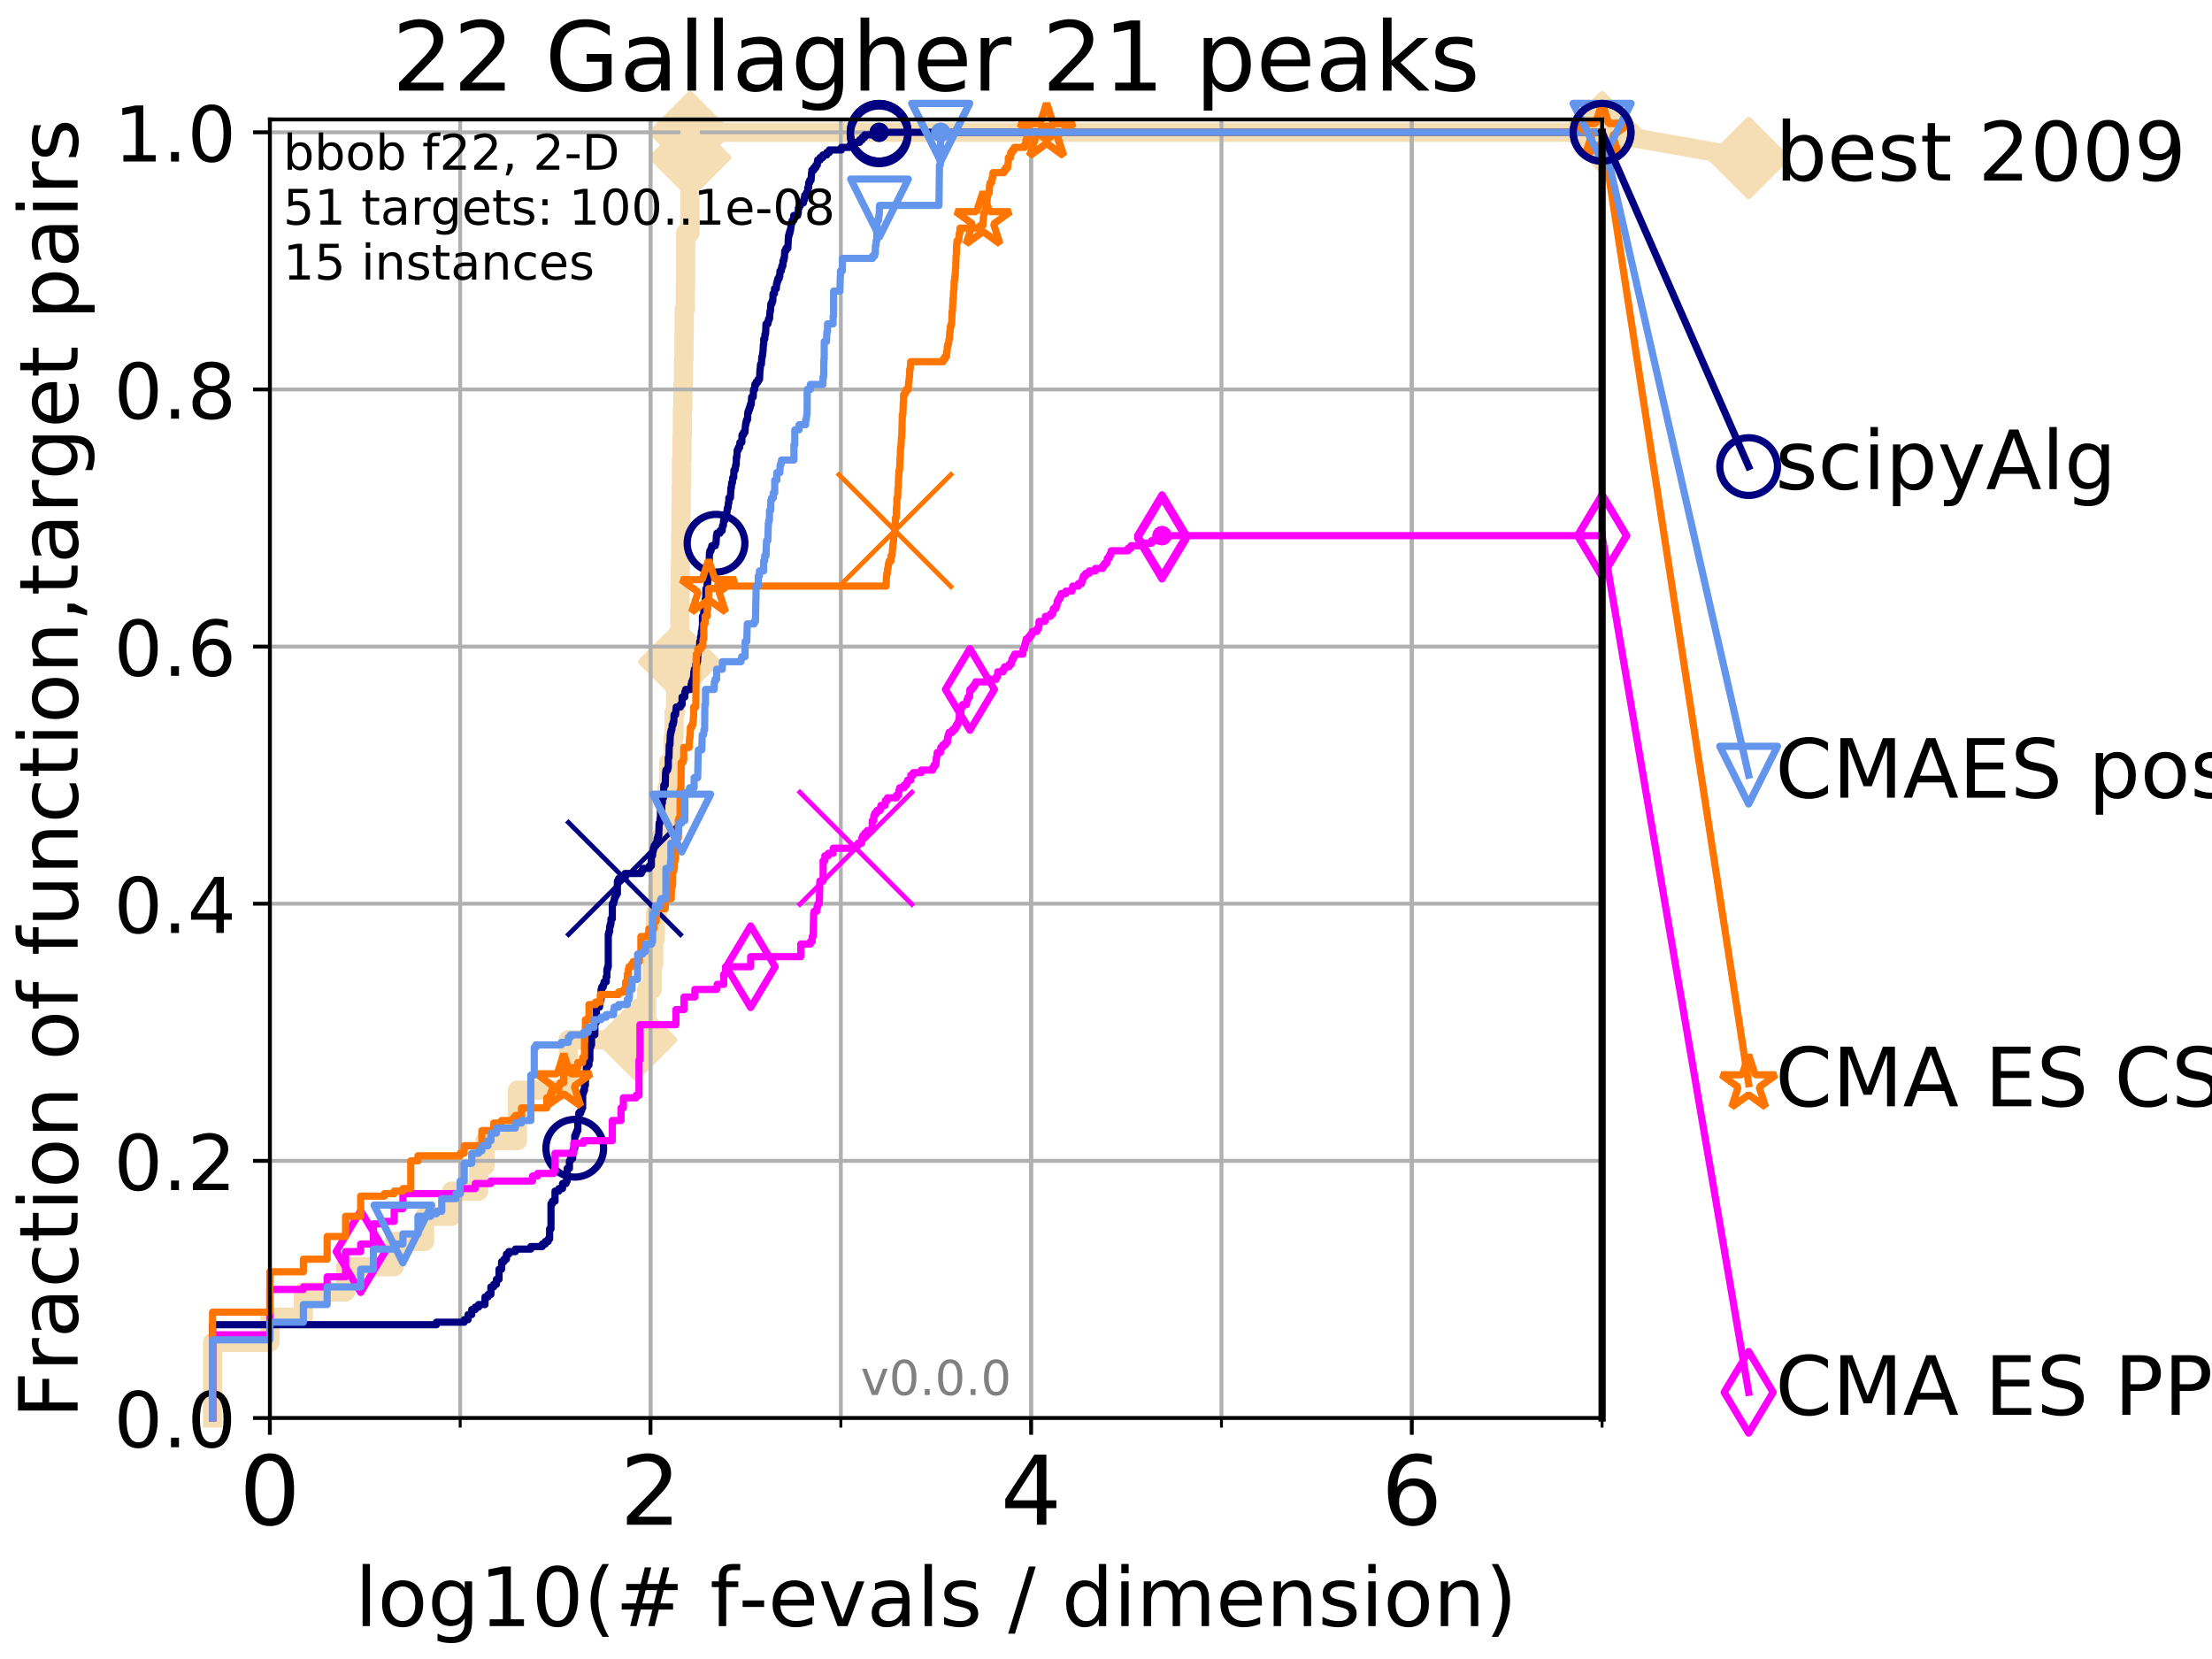 <?xml version="1.0" encoding="utf-8" standalone="no"?>
<!DOCTYPE svg PUBLIC "-//W3C//DTD SVG 1.1//EN"
  "http://www.w3.org/Graphics/SVG/1.1/DTD/svg11.dtd">
<!-- Created with matplotlib (http://matplotlib.org/) -->
<svg height="345pt" version="1.1" viewBox="0 0 460 345" width="460pt" xmlns="http://www.w3.org/2000/svg" xmlns:xlink="http://www.w3.org/1999/xlink">
 <defs>
  <style type="text/css">
*{stroke-linecap:butt;stroke-linejoin:round;}
  </style>
 </defs>
 <g id="figure_1">
  <g id="patch_1">
   <path d="M 0 345.6 
L 460.8 345.6 
L 460.8 0 
L 0 0 
z
" style="fill:#ffffff;"/>
  </g>
  <g id="axes_1">
   <g id="patch_2">
    <path d="M 56.12 294.88 
L 333.168 294.88 
L 333.168 24.84 
L 56.12 24.84 
z
" style="fill:#ffffff;"/>
   </g>
   <g id="line2d_1">
    <path d="M 44.206 294.88 
L 44.206 279.153 
L 56.12 279.153 
L 56.12 273.91 
L 63.089 273.91 
L 63.089 268.668 
L 71.87 268.668 
L 71.87 263.425 
L 81.973 263.425 
L 81.973 258.183 
L 88.294 258.183 
L 88.294 252.94 
L 93.887 252.94 
L 93.887 247.698 
L 99.534 247.698 
L 99.534 242.455 
L 100.857 242.455 
L 100.857 237.213 
L 107.613 237.213 
L 107.613 226.728 
L 118.187 226.728 
L 118.187 216.243 
L 132.28 216.243 
L 132.28 211 
L 134.485 211 
L 134.485 205.758 
L 135.617 205.758 
L 135.617 200.515 
L 135.951 200.515 
L 135.951 195.273 
L 136.278 195.273 
L 136.278 190.03 
L 136.758 190.03 
L 136.758 184.788 
L 136.915 184.788 
L 136.915 179.546 
L 137.148 179.546 
L 137.148 174.303 
L 138.41 174.303 
L 138.41 169.061 
L 138.695 169.061 
L 138.695 163.818 
L 139.043 163.818 
L 139.043 158.576 
L 139.983 158.576 
L 139.983 153.333 
L 140.178 153.333 
L 140.178 148.091 
L 140.499 148.091 
L 140.499 142.848 
L 140.999 142.848 
L 140.999 137.606 
L 141.243 137.606 
L 141.243 132.363 
L 141.364 132.363 
L 141.364 127.121 
L 141.425 127.121 
L 141.425 121.878 
L 141.485 121.878 
L 141.485 116.636 
L 141.544 116.636 
L 141.544 111.393 
L 141.604 111.393 
L 141.604 106.151 
L 141.663 106.151 
L 141.663 100.908 
L 141.722 100.908 
L 141.722 95.666 
L 141.84 95.666 
L 141.84 90.423 
L 141.899 90.423 
L 141.899 85.181 
L 142.015 85.181 
L 142.015 79.938 
L 142.131 79.938 
L 142.131 74.696 
L 142.246 74.696 
L 142.246 69.453 
L 142.303 69.453 
L 142.303 64.211 
L 142.53 64.211 
L 142.53 58.969 
L 142.586 58.969 
L 142.586 48.484 
L 143.462 48.484 
L 143.462 32.756 
L 143.516 32.756 
L 143.516 27.514 
L 333.168 27.514 
" style="fill:none;stroke:#f5deb3;stroke-linecap:square;stroke-width:4;"/>
   </g>
   <g id="line2d_2">
    <defs>
     <path d="M -0 7.778 
L 7.778 0 
L 0 -7.778 
L -7.778 -0 
z
" id="m7790249263" style="stroke:#f5deb3;stroke-linejoin:miter;stroke-width:1.5;"/>
    </defs>
    <g>
     <use style="fill:#f5deb3;stroke:#f5deb3;stroke-linejoin:miter;stroke-width:1.5;" x="132.28" xlink:href="#m7790249263" y="216.243"/>
     <use style="fill:#f5deb3;stroke:#f5deb3;stroke-linejoin:miter;stroke-width:1.5;" x="141.243" xlink:href="#m7790249263" y="137.606"/>
     <use style="fill:#f5deb3;stroke:#f5deb3;stroke-linejoin:miter;stroke-width:1.5;" x="143.516" xlink:href="#m7790249263" y="32.756"/>
     <use style="fill:#f5deb3;stroke:#f5deb3;stroke-linejoin:miter;stroke-width:1.5;" x="143.516" xlink:href="#m7790249263" y="27.514"/>
     <use style="fill:#f5deb3;stroke:#f5deb3;stroke-linejoin:miter;stroke-width:1.5;" x="143.516" xlink:href="#m7790249263" y="27.514"/>
     <use style="fill:#f5deb3;stroke:#f5deb3;stroke-linejoin:miter;stroke-width:1.5;" x="333.168" xlink:href="#m7790249263" y="27.514"/>
    </g>
   </g>
   <g id="line2d_3">
    <path style="fill:none;stroke:#f5deb3;stroke-linecap:square;stroke-width:4;"/>
    <g/>
   </g>
   <g id="line2d_4">
    <path d="M 333.168 27.514 
L 363.643 32.861 
" style="fill:none;stroke:#f5deb3;stroke-linecap:square;stroke-width:4;"/>
    <g>
     <use style="fill:#f5deb3;stroke:#f5deb3;stroke-linejoin:miter;stroke-width:1.5;" x="333.168" xlink:href="#m7790249263" y="27.514"/>
     <use style="fill:#f5deb3;stroke:#f5deb3;stroke-linejoin:miter;stroke-width:1.5;" x="363.643" xlink:href="#m7790249263" y="32.861"/>
    </g>
   </g>
   <g id="matplotlib.axis_1">
    <g id="xtick_1">
     <g id="line2d_5">
      <path clip-path="url(#p21d11e0e64)" d="M 56.12 294.88 
L 56.12 24.84 
" style="fill:none;stroke:#b0b0b0;stroke-linecap:square;stroke-width:0.8;"/>
     </g>
     <g id="line2d_6">
      <defs>
       <path d="M 0 0 
L 0 3.5 
" id="m04d5e3c07b" style="stroke:#000000;stroke-width:0.8;"/>
      </defs>
      <g>
       <use style="stroke:#000000;stroke-width:0.8;" x="56.12" xlink:href="#m04d5e3c07b" y="294.88"/>
      </g>
     </g>
     <g id="text_1">
      <!-- 0 -->
      <defs>
       <path d="M 31.781 66.406 
Q 24.172 66.406 20.328 58.906 
Q 16.5 51.422 16.5 36.375 
Q 16.5 21.391 20.328 13.891 
Q 24.172 6.391 31.781 6.391 
Q 39.453 6.391 43.281 13.891 
Q 47.125 21.391 47.125 36.375 
Q 47.125 51.422 43.281 58.906 
Q 39.453 66.406 31.781 66.406 
z
M 31.781 74.219 
Q 44.047 74.219 50.516 64.516 
Q 56.984 54.828 56.984 36.375 
Q 56.984 17.969 50.516 8.266 
Q 44.047 -1.422 31.781 -1.422 
Q 19.531 -1.422 13.062 8.266 
Q 6.594 17.969 6.594 36.375 
Q 6.594 54.828 13.062 64.516 
Q 19.531 74.219 31.781 74.219 
z
" id="DejaVuSans-30"/>
      </defs>
      <g transform="translate(49.758 317.077)scale(0.2 -0.2)">
       <use xlink:href="#DejaVuSans-30"/>
      </g>
     </g>
    </g>
    <g id="xtick_2">
     <g id="line2d_7">
      <path clip-path="url(#p21d11e0e64)" d="M 135.277 294.88 
L 135.277 24.84 
" style="fill:none;stroke:#b0b0b0;stroke-linecap:square;stroke-width:0.8;"/>
     </g>
     <g id="line2d_8">
      <g>
       <use style="stroke:#000000;stroke-width:0.8;" x="135.277" xlink:href="#m04d5e3c07b" y="294.88"/>
      </g>
     </g>
     <g id="text_2">
      <!-- 2 -->
      <defs>
       <path d="M 19.188 8.297 
L 53.609 8.297 
L 53.609 0 
L 7.328 0 
L 7.328 8.297 
Q 12.938 14.109 22.625 23.891 
Q 32.328 33.688 34.812 36.531 
Q 39.547 41.844 41.422 45.531 
Q 43.312 49.219 43.312 52.781 
Q 43.312 58.594 39.234 62.25 
Q 35.156 65.922 28.609 65.922 
Q 23.969 65.922 18.812 64.312 
Q 13.672 62.703 7.812 59.422 
L 7.812 69.391 
Q 13.766 71.781 18.938 73 
Q 24.125 74.219 28.422 74.219 
Q 39.75 74.219 46.484 68.547 
Q 53.219 62.891 53.219 53.422 
Q 53.219 48.922 51.531 44.891 
Q 49.859 40.875 45.406 35.406 
Q 44.188 33.984 37.641 27.219 
Q 31.109 20.453 19.188 8.297 
z
" id="DejaVuSans-32"/>
      </defs>
      <g transform="translate(128.914 317.077)scale(0.2 -0.2)">
       <use xlink:href="#DejaVuSans-32"/>
      </g>
     </g>
    </g>
    <g id="xtick_3">
     <g id="line2d_9">
      <path clip-path="url(#p21d11e0e64)" d="M 214.433 294.88 
L 214.433 24.84 
" style="fill:none;stroke:#b0b0b0;stroke-linecap:square;stroke-width:0.8;"/>
     </g>
     <g id="line2d_10">
      <g>
       <use style="stroke:#000000;stroke-width:0.8;" x="214.433" xlink:href="#m04d5e3c07b" y="294.88"/>
      </g>
     </g>
     <g id="text_3">
      <!-- 4 -->
      <defs>
       <path d="M 37.797 64.312 
L 12.891 25.391 
L 37.797 25.391 
z
M 35.203 72.906 
L 47.609 72.906 
L 47.609 25.391 
L 58.016 25.391 
L 58.016 17.188 
L 47.609 17.188 
L 47.609 0 
L 37.797 0 
L 37.797 17.188 
L 4.891 17.188 
L 4.891 26.703 
z
" id="DejaVuSans-34"/>
      </defs>
      <g transform="translate(208.071 317.077)scale(0.2 -0.2)">
       <use xlink:href="#DejaVuSans-34"/>
      </g>
     </g>
    </g>
    <g id="xtick_4">
     <g id="line2d_11">
      <path clip-path="url(#p21d11e0e64)" d="M 293.59 294.88 
L 293.59 24.84 
" style="fill:none;stroke:#b0b0b0;stroke-linecap:square;stroke-width:0.8;"/>
     </g>
     <g id="line2d_12">
      <g>
       <use style="stroke:#000000;stroke-width:0.8;" x="293.59" xlink:href="#m04d5e3c07b" y="294.88"/>
      </g>
     </g>
     <g id="text_4">
      <!-- 6 -->
      <defs>
       <path d="M 33.016 40.375 
Q 26.375 40.375 22.484 35.828 
Q 18.609 31.297 18.609 23.391 
Q 18.609 15.531 22.484 10.953 
Q 26.375 6.391 33.016 6.391 
Q 39.656 6.391 43.531 10.953 
Q 47.406 15.531 47.406 23.391 
Q 47.406 31.297 43.531 35.828 
Q 39.656 40.375 33.016 40.375 
z
M 52.594 71.297 
L 52.594 62.312 
Q 48.875 64.062 45.094 64.984 
Q 41.312 65.922 37.594 65.922 
Q 27.828 65.922 22.672 59.328 
Q 17.531 52.734 16.797 39.406 
Q 19.672 43.656 24.016 45.922 
Q 28.375 48.188 33.594 48.188 
Q 44.578 48.188 50.953 41.516 
Q 57.328 34.859 57.328 23.391 
Q 57.328 12.156 50.688 5.359 
Q 44.047 -1.422 33.016 -1.422 
Q 20.359 -1.422 13.672 8.266 
Q 6.984 17.969 6.984 36.375 
Q 6.984 53.656 15.188 63.938 
Q 23.391 74.219 37.203 74.219 
Q 40.922 74.219 44.703 73.484 
Q 48.484 72.75 52.594 71.297 
z
" id="DejaVuSans-36"/>
      </defs>
      <g transform="translate(287.227 317.077)scale(0.2 -0.2)">
       <use xlink:href="#DejaVuSans-36"/>
      </g>
     </g>
    </g>
    <g id="xtick_5">
     <g id="line2d_13">
      <path clip-path="url(#p21d11e0e64)" d="M 56.12 294.88 
L 56.12 24.84 
" style="fill:none;stroke:#b0b0b0;stroke-linecap:square;stroke-width:0.8;"/>
     </g>
     <g id="line2d_14">
      <defs>
       <path d="M 0 0 
L 0 2 
" id="m51bc643d65" style="stroke:#000000;stroke-width:0.6;"/>
      </defs>
      <g>
       <use style="stroke:#000000;stroke-width:0.6;" x="56.12" xlink:href="#m51bc643d65" y="294.88"/>
      </g>
     </g>
    </g>
    <g id="xtick_6">
     <g id="line2d_15">
      <path clip-path="url(#p21d11e0e64)" d="M 95.698 294.88 
L 95.698 24.84 
" style="fill:none;stroke:#b0b0b0;stroke-linecap:square;stroke-width:0.8;"/>
     </g>
     <g id="line2d_16">
      <g>
       <use style="stroke:#000000;stroke-width:0.6;" x="95.698" xlink:href="#m51bc643d65" y="294.88"/>
      </g>
     </g>
    </g>
    <g id="xtick_7">
     <g id="line2d_17">
      <path clip-path="url(#p21d11e0e64)" d="M 135.277 294.88 
L 135.277 24.84 
" style="fill:none;stroke:#b0b0b0;stroke-linecap:square;stroke-width:0.8;"/>
     </g>
     <g id="line2d_18">
      <g>
       <use style="stroke:#000000;stroke-width:0.6;" x="135.277" xlink:href="#m51bc643d65" y="294.88"/>
      </g>
     </g>
    </g>
    <g id="xtick_8">
     <g id="line2d_19">
      <path clip-path="url(#p21d11e0e64)" d="M 174.855 294.88 
L 174.855 24.84 
" style="fill:none;stroke:#b0b0b0;stroke-linecap:square;stroke-width:0.8;"/>
     </g>
     <g id="line2d_20">
      <g>
       <use style="stroke:#000000;stroke-width:0.6;" x="174.855" xlink:href="#m51bc643d65" y="294.88"/>
      </g>
     </g>
    </g>
    <g id="xtick_9">
     <g id="line2d_21">
      <path clip-path="url(#p21d11e0e64)" d="M 214.433 294.88 
L 214.433 24.84 
" style="fill:none;stroke:#b0b0b0;stroke-linecap:square;stroke-width:0.8;"/>
     </g>
     <g id="line2d_22">
      <g>
       <use style="stroke:#000000;stroke-width:0.6;" x="214.433" xlink:href="#m51bc643d65" y="294.88"/>
      </g>
     </g>
    </g>
    <g id="xtick_10">
     <g id="line2d_23">
      <path clip-path="url(#p21d11e0e64)" d="M 254.011 294.88 
L 254.011 24.84 
" style="fill:none;stroke:#b0b0b0;stroke-linecap:square;stroke-width:0.8;"/>
     </g>
     <g id="line2d_24">
      <g>
       <use style="stroke:#000000;stroke-width:0.6;" x="254.011" xlink:href="#m51bc643d65" y="294.88"/>
      </g>
     </g>
    </g>
    <g id="xtick_11">
     <g id="line2d_25">
      <path clip-path="url(#p21d11e0e64)" d="M 293.59 294.88 
L 293.59 24.84 
" style="fill:none;stroke:#b0b0b0;stroke-linecap:square;stroke-width:0.8;"/>
     </g>
     <g id="line2d_26">
      <g>
       <use style="stroke:#000000;stroke-width:0.6;" x="293.59" xlink:href="#m51bc643d65" y="294.88"/>
      </g>
     </g>
    </g>
    <g id="xtick_12">
     <g id="line2d_27">
      <path clip-path="url(#p21d11e0e64)" d="M 333.168 294.88 
L 333.168 24.84 
" style="fill:none;stroke:#b0b0b0;stroke-linecap:square;stroke-width:0.8;"/>
     </g>
     <g id="line2d_28">
      <g>
       <use style="stroke:#000000;stroke-width:0.6;" x="333.168" xlink:href="#m51bc643d65" y="294.88"/>
      </g>
     </g>
    </g>
    <g id="text_5">
     <!-- log10(# f-evals / dimension) -->
     <defs>
      <path d="M 9.422 75.984 
L 18.406 75.984 
L 18.406 0 
L 9.422 0 
z
" id="DejaVuSans-6c"/>
      <path d="M 30.609 48.391 
Q 23.391 48.391 19.188 42.75 
Q 14.984 37.109 14.984 27.297 
Q 14.984 17.484 19.156 11.844 
Q 23.344 6.203 30.609 6.203 
Q 37.797 6.203 41.984 11.859 
Q 46.188 17.531 46.188 27.297 
Q 46.188 37.016 41.984 42.703 
Q 37.797 48.391 30.609 48.391 
z
M 30.609 56 
Q 42.328 56 49.016 48.375 
Q 55.719 40.766 55.719 27.297 
Q 55.719 13.875 49.016 6.219 
Q 42.328 -1.422 30.609 -1.422 
Q 18.844 -1.422 12.172 6.219 
Q 5.516 13.875 5.516 27.297 
Q 5.516 40.766 12.172 48.375 
Q 18.844 56 30.609 56 
z
" id="DejaVuSans-6f"/>
      <path d="M 45.406 27.984 
Q 45.406 37.75 41.375 43.109 
Q 37.359 48.484 30.078 48.484 
Q 22.859 48.484 18.828 43.109 
Q 14.797 37.75 14.797 27.984 
Q 14.797 18.266 18.828 12.891 
Q 22.859 7.516 30.078 7.516 
Q 37.359 7.516 41.375 12.891 
Q 45.406 18.266 45.406 27.984 
z
M 54.391 6.781 
Q 54.391 -7.172 48.188 -13.984 
Q 42 -20.797 29.203 -20.797 
Q 24.469 -20.797 20.266 -20.094 
Q 16.062 -19.391 12.109 -17.922 
L 12.109 -9.188 
Q 16.062 -11.328 19.922 -12.344 
Q 23.781 -13.375 27.781 -13.375 
Q 36.625 -13.375 41.016 -8.766 
Q 45.406 -4.156 45.406 5.172 
L 45.406 9.625 
Q 42.625 4.781 38.281 2.391 
Q 33.938 0 27.875 0 
Q 17.828 0 11.672 7.656 
Q 5.516 15.328 5.516 27.984 
Q 5.516 40.672 11.672 48.328 
Q 17.828 56 27.875 56 
Q 33.938 56 38.281 53.609 
Q 42.625 51.219 45.406 46.391 
L 45.406 54.688 
L 54.391 54.688 
z
" id="DejaVuSans-67"/>
      <path d="M 12.406 8.297 
L 28.516 8.297 
L 28.516 63.922 
L 10.984 60.406 
L 10.984 69.391 
L 28.422 72.906 
L 38.281 72.906 
L 38.281 8.297 
L 54.391 8.297 
L 54.391 0 
L 12.406 0 
z
" id="DejaVuSans-31"/>
      <path d="M 31 75.875 
Q 24.469 64.656 21.281 53.656 
Q 18.109 42.672 18.109 31.391 
Q 18.109 20.125 21.312 9.062 
Q 24.516 -2 31 -13.188 
L 23.188 -13.188 
Q 15.875 -1.703 12.234 9.375 
Q 8.594 20.453 8.594 31.391 
Q 8.594 42.281 12.203 53.312 
Q 15.828 64.359 23.188 75.875 
z
" id="DejaVuSans-28"/>
      <path d="M 51.125 44 
L 36.922 44 
L 32.812 27.688 
L 47.125 27.688 
z
M 43.797 71.781 
L 38.719 51.516 
L 52.984 51.516 
L 58.109 71.781 
L 65.922 71.781 
L 60.891 51.516 
L 76.125 51.516 
L 76.125 44 
L 58.984 44 
L 54.984 27.688 
L 70.516 27.688 
L 70.516 20.219 
L 53.078 20.219 
L 48 0 
L 40.188 0 
L 45.219 20.219 
L 30.906 20.219 
L 25.875 0 
L 18.016 0 
L 23.094 20.219 
L 7.719 20.219 
L 7.719 27.688 
L 24.906 27.688 
L 29 44 
L 13.281 44 
L 13.281 51.516 
L 30.906 51.516 
L 35.891 71.781 
z
" id="DejaVuSans-23"/>
      <path id="DejaVuSans-20"/>
      <path d="M 37.109 75.984 
L 37.109 68.5 
L 28.516 68.5 
Q 23.688 68.5 21.797 66.547 
Q 19.922 64.594 19.922 59.516 
L 19.922 54.688 
L 34.719 54.688 
L 34.719 47.703 
L 19.922 47.703 
L 19.922 0 
L 10.891 0 
L 10.891 47.703 
L 2.297 47.703 
L 2.297 54.688 
L 10.891 54.688 
L 10.891 58.5 
Q 10.891 67.625 15.141 71.797 
Q 19.391 75.984 28.609 75.984 
z
" id="DejaVuSans-66"/>
      <path d="M 4.891 31.391 
L 31.203 31.391 
L 31.203 23.391 
L 4.891 23.391 
z
" id="DejaVuSans-2d"/>
      <path d="M 56.203 29.594 
L 56.203 25.203 
L 14.891 25.203 
Q 15.484 15.922 20.484 11.062 
Q 25.484 6.203 34.422 6.203 
Q 39.594 6.203 44.453 7.469 
Q 49.312 8.734 54.109 11.281 
L 54.109 2.781 
Q 49.266 0.734 44.188 -0.344 
Q 39.109 -1.422 33.891 -1.422 
Q 20.797 -1.422 13.156 6.188 
Q 5.516 13.812 5.516 26.812 
Q 5.516 40.234 12.766 48.109 
Q 20.016 56 32.328 56 
Q 43.359 56 49.781 48.891 
Q 56.203 41.797 56.203 29.594 
z
M 47.219 32.234 
Q 47.125 39.594 43.094 43.984 
Q 39.062 48.391 32.422 48.391 
Q 24.906 48.391 20.391 44.141 
Q 15.875 39.891 15.188 32.172 
z
" id="DejaVuSans-65"/>
      <path d="M 2.984 54.688 
L 12.5 54.688 
L 29.594 8.797 
L 46.688 54.688 
L 56.203 54.688 
L 35.688 0 
L 23.484 0 
z
" id="DejaVuSans-76"/>
      <path d="M 34.281 27.484 
Q 23.391 27.484 19.188 25 
Q 14.984 22.516 14.984 16.5 
Q 14.984 11.719 18.141 8.906 
Q 21.297 6.109 26.703 6.109 
Q 34.188 6.109 38.703 11.406 
Q 43.219 16.703 43.219 25.484 
L 43.219 27.484 
z
M 52.203 31.203 
L 52.203 0 
L 43.219 0 
L 43.219 8.297 
Q 40.141 3.328 35.547 0.953 
Q 30.953 -1.422 24.312 -1.422 
Q 15.922 -1.422 10.953 3.297 
Q 6 8.016 6 15.922 
Q 6 25.141 12.172 29.828 
Q 18.359 34.516 30.609 34.516 
L 43.219 34.516 
L 43.219 35.406 
Q 43.219 41.609 39.141 45 
Q 35.062 48.391 27.688 48.391 
Q 23 48.391 18.547 47.266 
Q 14.109 46.141 10.016 43.891 
L 10.016 52.203 
Q 14.938 54.109 19.578 55.047 
Q 24.219 56 28.609 56 
Q 40.484 56 46.344 49.844 
Q 52.203 43.703 52.203 31.203 
z
" id="DejaVuSans-61"/>
      <path d="M 44.281 53.078 
L 44.281 44.578 
Q 40.484 46.531 36.375 47.5 
Q 32.281 48.484 27.875 48.484 
Q 21.188 48.484 17.844 46.438 
Q 14.5 44.391 14.5 40.281 
Q 14.5 37.156 16.891 35.375 
Q 19.281 33.594 26.516 31.984 
L 29.594 31.297 
Q 39.156 29.25 43.188 25.516 
Q 47.219 21.781 47.219 15.094 
Q 47.219 7.469 41.188 3.016 
Q 35.156 -1.422 24.609 -1.422 
Q 20.219 -1.422 15.453 -0.562 
Q 10.688 0.297 5.422 2 
L 5.422 11.281 
Q 10.406 8.688 15.234 7.391 
Q 20.062 6.109 24.812 6.109 
Q 31.156 6.109 34.562 8.281 
Q 37.984 10.453 37.984 14.406 
Q 37.984 18.062 35.516 20.016 
Q 33.062 21.969 24.703 23.781 
L 21.578 24.516 
Q 13.234 26.266 9.516 29.906 
Q 5.812 33.547 5.812 39.891 
Q 5.812 47.609 11.281 51.797 
Q 16.75 56 26.812 56 
Q 31.781 56 36.172 55.266 
Q 40.578 54.547 44.281 53.078 
z
" id="DejaVuSans-73"/>
      <path d="M 25.391 72.906 
L 33.688 72.906 
L 8.297 -9.281 
L 0 -9.281 
z
" id="DejaVuSans-2f"/>
      <path d="M 45.406 46.391 
L 45.406 75.984 
L 54.391 75.984 
L 54.391 0 
L 45.406 0 
L 45.406 8.203 
Q 42.578 3.328 38.25 0.953 
Q 33.938 -1.422 27.875 -1.422 
Q 17.969 -1.422 11.734 6.484 
Q 5.516 14.406 5.516 27.297 
Q 5.516 40.188 11.734 48.094 
Q 17.969 56 27.875 56 
Q 33.938 56 38.25 53.625 
Q 42.578 51.266 45.406 46.391 
z
M 14.797 27.297 
Q 14.797 17.391 18.875 11.75 
Q 22.953 6.109 30.078 6.109 
Q 37.203 6.109 41.297 11.75 
Q 45.406 17.391 45.406 27.297 
Q 45.406 37.203 41.297 42.844 
Q 37.203 48.484 30.078 48.484 
Q 22.953 48.484 18.875 42.844 
Q 14.797 37.203 14.797 27.297 
z
" id="DejaVuSans-64"/>
      <path d="M 9.422 54.688 
L 18.406 54.688 
L 18.406 0 
L 9.422 0 
z
M 9.422 75.984 
L 18.406 75.984 
L 18.406 64.594 
L 9.422 64.594 
z
" id="DejaVuSans-69"/>
      <path d="M 52 44.188 
Q 55.375 50.25 60.062 53.125 
Q 64.75 56 71.094 56 
Q 79.641 56 84.281 50.016 
Q 88.922 44.047 88.922 33.016 
L 88.922 0 
L 79.891 0 
L 79.891 32.719 
Q 79.891 40.578 77.094 44.375 
Q 74.312 48.188 68.609 48.188 
Q 61.625 48.188 57.562 43.547 
Q 53.516 38.922 53.516 30.906 
L 53.516 0 
L 44.484 0 
L 44.484 32.719 
Q 44.484 40.625 41.703 44.406 
Q 38.922 48.188 33.109 48.188 
Q 26.219 48.188 22.156 43.531 
Q 18.109 38.875 18.109 30.906 
L 18.109 0 
L 9.078 0 
L 9.078 54.688 
L 18.109 54.688 
L 18.109 46.188 
Q 21.188 51.219 25.484 53.609 
Q 29.781 56 35.688 56 
Q 41.656 56 45.828 52.969 
Q 50 49.953 52 44.188 
z
" id="DejaVuSans-6d"/>
      <path d="M 54.891 33.016 
L 54.891 0 
L 45.906 0 
L 45.906 32.719 
Q 45.906 40.484 42.875 44.328 
Q 39.844 48.188 33.797 48.188 
Q 26.516 48.188 22.312 43.547 
Q 18.109 38.922 18.109 30.906 
L 18.109 0 
L 9.078 0 
L 9.078 54.688 
L 18.109 54.688 
L 18.109 46.188 
Q 21.344 51.125 25.703 53.562 
Q 30.078 56 35.797 56 
Q 45.219 56 50.047 50.172 
Q 54.891 44.344 54.891 33.016 
z
" id="DejaVuSans-6e"/>
      <path d="M 8.016 75.875 
L 15.828 75.875 
Q 23.141 64.359 26.781 53.312 
Q 30.422 42.281 30.422 31.391 
Q 30.422 20.453 26.781 9.375 
Q 23.141 -1.703 15.828 -13.188 
L 8.016 -13.188 
Q 14.5 -2 17.703 9.062 
Q 20.906 20.125 20.906 31.391 
Q 20.906 42.672 17.703 53.656 
Q 14.5 64.656 8.016 75.875 
z
" id="DejaVuSans-29"/>
     </defs>
     <g transform="translate(73.803 338.154)scale(0.17 -0.17)">
      <use xlink:href="#DejaVuSans-6c"/>
      <use x="27.783" xlink:href="#DejaVuSans-6f"/>
      <use x="88.965" xlink:href="#DejaVuSans-67"/>
      <use x="152.441" xlink:href="#DejaVuSans-31"/>
      <use x="216.064" xlink:href="#DejaVuSans-30"/>
      <use x="279.688" xlink:href="#DejaVuSans-28"/>
      <use x="318.701" xlink:href="#DejaVuSans-23"/>
      <use x="402.49" xlink:href="#DejaVuSans-20"/>
      <use x="434.277" xlink:href="#DejaVuSans-66"/>
      <use x="469.404" xlink:href="#DejaVuSans-2d"/>
      <use x="505.488" xlink:href="#DejaVuSans-65"/>
      <use x="567.012" xlink:href="#DejaVuSans-76"/>
      <use x="626.191" xlink:href="#DejaVuSans-61"/>
      <use x="687.471" xlink:href="#DejaVuSans-6c"/>
      <use x="715.254" xlink:href="#DejaVuSans-73"/>
      <use x="767.354" xlink:href="#DejaVuSans-20"/>
      <use x="799.141" xlink:href="#DejaVuSans-2f"/>
      <use x="832.832" xlink:href="#DejaVuSans-20"/>
      <use x="864.619" xlink:href="#DejaVuSans-64"/>
      <use x="928.096" xlink:href="#DejaVuSans-69"/>
      <use x="955.879" xlink:href="#DejaVuSans-6d"/>
      <use x="1053.291" xlink:href="#DejaVuSans-65"/>
      <use x="1114.814" xlink:href="#DejaVuSans-6e"/>
      <use x="1178.193" xlink:href="#DejaVuSans-73"/>
      <use x="1230.293" xlink:href="#DejaVuSans-69"/>
      <use x="1258.076" xlink:href="#DejaVuSans-6f"/>
      <use x="1319.258" xlink:href="#DejaVuSans-6e"/>
      <use x="1382.637" xlink:href="#DejaVuSans-29"/>
     </g>
    </g>
   </g>
   <g id="matplotlib.axis_2">
    <g id="ytick_1">
     <g id="line2d_29">
      <path clip-path="url(#p21d11e0e64)" d="M 56.12 294.88 
L 333.168 294.88 
" style="fill:none;stroke:#b0b0b0;stroke-linecap:square;stroke-width:0.8;"/>
     </g>
     <g id="line2d_30">
      <defs>
       <path d="M 0 0 
L -3.5 0 
" id="m247b2ba82a" style="stroke:#000000;stroke-width:0.8;"/>
      </defs>
      <g>
       <use style="stroke:#000000;stroke-width:0.8;" x="56.12" xlink:href="#m247b2ba82a" y="294.88"/>
      </g>
     </g>
     <g id="text_6">
      <!-- 0.0 -->
      <defs>
       <path d="M 10.688 12.406 
L 21 12.406 
L 21 0 
L 10.688 0 
z
" id="DejaVuSans-2e"/>
      </defs>
      <g transform="translate(23.675 300.959)scale(0.16 -0.16)">
       <use xlink:href="#DejaVuSans-30"/>
       <use x="63.623" xlink:href="#DejaVuSans-2e"/>
       <use x="95.41" xlink:href="#DejaVuSans-30"/>
      </g>
     </g>
    </g>
    <g id="ytick_2">
     <g id="line2d_31">
      <path clip-path="url(#p21d11e0e64)" d="M 56.12 241.407 
L 333.168 241.407 
" style="fill:none;stroke:#b0b0b0;stroke-linecap:square;stroke-width:0.8;"/>
     </g>
     <g id="line2d_32">
      <g>
       <use style="stroke:#000000;stroke-width:0.8;" x="56.12" xlink:href="#m247b2ba82a" y="241.407"/>
      </g>
     </g>
     <g id="text_7">
      <!-- 0.2 -->
      <g transform="translate(23.675 247.485)scale(0.16 -0.16)">
       <use xlink:href="#DejaVuSans-30"/>
       <use x="63.623" xlink:href="#DejaVuSans-2e"/>
       <use x="95.41" xlink:href="#DejaVuSans-32"/>
      </g>
     </g>
    </g>
    <g id="ytick_3">
     <g id="line2d_33">
      <path clip-path="url(#p21d11e0e64)" d="M 56.12 187.933 
L 333.168 187.933 
" style="fill:none;stroke:#b0b0b0;stroke-linecap:square;stroke-width:0.8;"/>
     </g>
     <g id="line2d_34">
      <g>
       <use style="stroke:#000000;stroke-width:0.8;" x="56.12" xlink:href="#m247b2ba82a" y="187.933"/>
      </g>
     </g>
     <g id="text_8">
      <!-- 0.4 -->
      <g transform="translate(23.675 194.012)scale(0.16 -0.16)">
       <use xlink:href="#DejaVuSans-30"/>
       <use x="63.623" xlink:href="#DejaVuSans-2e"/>
       <use x="95.41" xlink:href="#DejaVuSans-34"/>
      </g>
     </g>
    </g>
    <g id="ytick_4">
     <g id="line2d_35">
      <path clip-path="url(#p21d11e0e64)" d="M 56.12 134.46 
L 333.168 134.46 
" style="fill:none;stroke:#b0b0b0;stroke-linecap:square;stroke-width:0.8;"/>
     </g>
     <g id="line2d_36">
      <g>
       <use style="stroke:#000000;stroke-width:0.8;" x="56.12" xlink:href="#m247b2ba82a" y="134.46"/>
      </g>
     </g>
     <g id="text_9">
      <!-- 0.6 -->
      <g transform="translate(23.675 140.539)scale(0.16 -0.16)">
       <use xlink:href="#DejaVuSans-30"/>
       <use x="63.623" xlink:href="#DejaVuSans-2e"/>
       <use x="95.41" xlink:href="#DejaVuSans-36"/>
      </g>
     </g>
    </g>
    <g id="ytick_5">
     <g id="line2d_37">
      <path clip-path="url(#p21d11e0e64)" d="M 56.12 80.987 
L 333.168 80.987 
" style="fill:none;stroke:#b0b0b0;stroke-linecap:square;stroke-width:0.8;"/>
     </g>
     <g id="line2d_38">
      <g>
       <use style="stroke:#000000;stroke-width:0.8;" x="56.12" xlink:href="#m247b2ba82a" y="80.987"/>
      </g>
     </g>
     <g id="text_10">
      <!-- 0.8 -->
      <defs>
       <path d="M 31.781 34.625 
Q 24.75 34.625 20.719 30.859 
Q 16.703 27.094 16.703 20.516 
Q 16.703 13.922 20.719 10.156 
Q 24.75 6.391 31.781 6.391 
Q 38.812 6.391 42.859 10.172 
Q 46.922 13.969 46.922 20.516 
Q 46.922 27.094 42.891 30.859 
Q 38.875 34.625 31.781 34.625 
z
M 21.922 38.812 
Q 15.578 40.375 12.031 44.719 
Q 8.5 49.078 8.5 55.328 
Q 8.5 64.062 14.719 69.141 
Q 20.953 74.219 31.781 74.219 
Q 42.672 74.219 48.875 69.141 
Q 55.078 64.062 55.078 55.328 
Q 55.078 49.078 51.531 44.719 
Q 48 40.375 41.703 38.812 
Q 48.828 37.156 52.797 32.312 
Q 56.781 27.484 56.781 20.516 
Q 56.781 9.906 50.312 4.234 
Q 43.844 -1.422 31.781 -1.422 
Q 19.734 -1.422 13.25 4.234 
Q 6.781 9.906 6.781 20.516 
Q 6.781 27.484 10.781 32.312 
Q 14.797 37.156 21.922 38.812 
z
M 18.312 54.391 
Q 18.312 48.734 21.844 45.562 
Q 25.391 42.391 31.781 42.391 
Q 38.141 42.391 41.719 45.562 
Q 45.312 48.734 45.312 54.391 
Q 45.312 60.062 41.719 63.234 
Q 38.141 66.406 31.781 66.406 
Q 25.391 66.406 21.844 63.234 
Q 18.312 60.062 18.312 54.391 
z
" id="DejaVuSans-38"/>
      </defs>
      <g transform="translate(23.675 87.066)scale(0.16 -0.16)">
       <use xlink:href="#DejaVuSans-30"/>
       <use x="63.623" xlink:href="#DejaVuSans-2e"/>
       <use x="95.41" xlink:href="#DejaVuSans-38"/>
      </g>
     </g>
    </g>
    <g id="ytick_6">
     <g id="line2d_39">
      <path clip-path="url(#p21d11e0e64)" d="M 56.12 27.514 
L 333.168 27.514 
" style="fill:none;stroke:#b0b0b0;stroke-linecap:square;stroke-width:0.8;"/>
     </g>
     <g id="line2d_40">
      <g>
       <use style="stroke:#000000;stroke-width:0.8;" x="56.12" xlink:href="#m247b2ba82a" y="27.514"/>
      </g>
     </g>
     <g id="text_11">
      <!-- 1.0 -->
      <g transform="translate(23.675 33.592)scale(0.16 -0.16)">
       <use xlink:href="#DejaVuSans-31"/>
       <use x="63.623" xlink:href="#DejaVuSans-2e"/>
       <use x="95.41" xlink:href="#DejaVuSans-30"/>
      </g>
     </g>
    </g>
    <g id="text_12">
     <!-- Fraction of function,target pairs -->
     <defs>
      <path d="M 9.812 72.906 
L 51.703 72.906 
L 51.703 64.594 
L 19.672 64.594 
L 19.672 43.109 
L 48.578 43.109 
L 48.578 34.812 
L 19.672 34.812 
L 19.672 0 
L 9.812 0 
z
" id="DejaVuSans-46"/>
      <path d="M 41.109 46.297 
Q 39.594 47.172 37.812 47.578 
Q 36.031 48 33.891 48 
Q 26.266 48 22.188 43.047 
Q 18.109 38.094 18.109 28.812 
L 18.109 0 
L 9.078 0 
L 9.078 54.688 
L 18.109 54.688 
L 18.109 46.188 
Q 20.953 51.172 25.484 53.578 
Q 30.031 56 36.531 56 
Q 37.453 56 38.578 55.875 
Q 39.703 55.766 41.062 55.516 
z
" id="DejaVuSans-72"/>
      <path d="M 48.781 52.594 
L 48.781 44.188 
Q 44.969 46.297 41.141 47.344 
Q 37.312 48.391 33.406 48.391 
Q 24.656 48.391 19.812 42.844 
Q 14.984 37.312 14.984 27.297 
Q 14.984 17.281 19.812 11.734 
Q 24.656 6.203 33.406 6.203 
Q 37.312 6.203 41.141 7.25 
Q 44.969 8.297 48.781 10.406 
L 48.781 2.094 
Q 45.016 0.344 40.984 -0.531 
Q 36.969 -1.422 32.422 -1.422 
Q 20.062 -1.422 12.781 6.344 
Q 5.516 14.109 5.516 27.297 
Q 5.516 40.672 12.859 48.328 
Q 20.219 56 33.016 56 
Q 37.156 56 41.109 55.141 
Q 45.062 54.297 48.781 52.594 
z
" id="DejaVuSans-63"/>
      <path d="M 18.312 70.219 
L 18.312 54.688 
L 36.812 54.688 
L 36.812 47.703 
L 18.312 47.703 
L 18.312 18.016 
Q 18.312 11.328 20.141 9.422 
Q 21.969 7.516 27.594 7.516 
L 36.812 7.516 
L 36.812 0 
L 27.594 0 
Q 17.188 0 13.234 3.875 
Q 9.281 7.766 9.281 18.016 
L 9.281 47.703 
L 2.688 47.703 
L 2.688 54.688 
L 9.281 54.688 
L 9.281 70.219 
z
" id="DejaVuSans-74"/>
      <path d="M 8.5 21.578 
L 8.5 54.688 
L 17.484 54.688 
L 17.484 21.922 
Q 17.484 14.156 20.5 10.266 
Q 23.531 6.391 29.594 6.391 
Q 36.859 6.391 41.078 11.031 
Q 45.312 15.672 45.312 23.688 
L 45.312 54.688 
L 54.297 54.688 
L 54.297 0 
L 45.312 0 
L 45.312 8.406 
Q 42.047 3.422 37.719 1 
Q 33.406 -1.422 27.688 -1.422 
Q 18.266 -1.422 13.375 4.438 
Q 8.5 10.297 8.5 21.578 
z
M 31.109 56 
z
" id="DejaVuSans-75"/>
      <path d="M 11.719 12.406 
L 22.016 12.406 
L 22.016 4 
L 14.016 -11.625 
L 7.719 -11.625 
L 11.719 4 
z
" id="DejaVuSans-2c"/>
      <path d="M 18.109 8.203 
L 18.109 -20.797 
L 9.078 -20.797 
L 9.078 54.688 
L 18.109 54.688 
L 18.109 46.391 
Q 20.953 51.266 25.266 53.625 
Q 29.594 56 35.594 56 
Q 45.562 56 51.781 48.094 
Q 58.016 40.188 58.016 27.297 
Q 58.016 14.406 51.781 6.484 
Q 45.562 -1.422 35.594 -1.422 
Q 29.594 -1.422 25.266 0.953 
Q 20.953 3.328 18.109 8.203 
z
M 48.688 27.297 
Q 48.688 37.203 44.609 42.844 
Q 40.531 48.484 33.406 48.484 
Q 26.266 48.484 22.188 42.844 
Q 18.109 37.203 18.109 27.297 
Q 18.109 17.391 22.188 11.75 
Q 26.266 6.109 33.406 6.109 
Q 40.531 6.109 44.609 11.75 
Q 48.688 17.391 48.688 27.297 
z
" id="DejaVuSans-70"/>
     </defs>
     <g transform="translate(16.14 294.999)rotate(-90)scale(0.17 -0.17)">
      <use xlink:href="#DejaVuSans-46"/>
      <use x="57.41" xlink:href="#DejaVuSans-72"/>
      <use x="98.523" xlink:href="#DejaVuSans-61"/>
      <use x="159.803" xlink:href="#DejaVuSans-63"/>
      <use x="214.783" xlink:href="#DejaVuSans-74"/>
      <use x="253.992" xlink:href="#DejaVuSans-69"/>
      <use x="281.775" xlink:href="#DejaVuSans-6f"/>
      <use x="342.957" xlink:href="#DejaVuSans-6e"/>
      <use x="406.336" xlink:href="#DejaVuSans-20"/>
      <use x="438.123" xlink:href="#DejaVuSans-6f"/>
      <use x="499.305" xlink:href="#DejaVuSans-66"/>
      <use x="534.51" xlink:href="#DejaVuSans-20"/>
      <use x="566.297" xlink:href="#DejaVuSans-66"/>
      <use x="601.502" xlink:href="#DejaVuSans-75"/>
      <use x="664.881" xlink:href="#DejaVuSans-6e"/>
      <use x="728.26" xlink:href="#DejaVuSans-63"/>
      <use x="783.24" xlink:href="#DejaVuSans-74"/>
      <use x="822.449" xlink:href="#DejaVuSans-69"/>
      <use x="850.232" xlink:href="#DejaVuSans-6f"/>
      <use x="911.414" xlink:href="#DejaVuSans-6e"/>
      <use x="974.793" xlink:href="#DejaVuSans-2c"/>
      <use x="1006.58" xlink:href="#DejaVuSans-74"/>
      <use x="1045.789" xlink:href="#DejaVuSans-61"/>
      <use x="1107.068" xlink:href="#DejaVuSans-72"/>
      <use x="1148.166" xlink:href="#DejaVuSans-67"/>
      <use x="1211.643" xlink:href="#DejaVuSans-65"/>
      <use x="1273.166" xlink:href="#DejaVuSans-74"/>
      <use x="1312.375" xlink:href="#DejaVuSans-20"/>
      <use x="1344.162" xlink:href="#DejaVuSans-70"/>
      <use x="1407.639" xlink:href="#DejaVuSans-61"/>
      <use x="1468.918" xlink:href="#DejaVuSans-69"/>
      <use x="1496.701" xlink:href="#DejaVuSans-72"/>
      <use x="1537.814" xlink:href="#DejaVuSans-73"/>
     </g>
    </g>
   </g>
   <g id="line2d_41">
    <defs>
     <path d="M 0 1.5 
C 0.398 1.5 0.779 1.342 1.061 1.061 
C 1.342 0.779 1.5 0.398 1.5 0 
C 1.5 -0.398 1.342 -0.779 1.061 -1.061 
C 0.779 -1.342 0.398 -1.5 0 -1.5 
C -0.398 -1.5 -0.779 -1.342 -1.061 -1.061 
C -1.342 -0.779 -1.5 -0.398 -1.5 0 
C -1.5 0.398 -1.342 0.779 -1.061 1.061 
C -0.779 1.342 -0.398 1.5 0 1.5 
z
" id="mc87637deec" style="stroke:#f5deb3;"/>
    </defs>
    <g>
     <use style="fill:#f5deb3;stroke:#f5deb3;" x="143.516" xlink:href="#mc87637deec" y="27.514"/>
     <use style="fill:#f5deb3;stroke:#f5deb3;" x="143.516" xlink:href="#mc87637deec" y="27.514"/>
    </g>
   </g>
   <g id="line2d_42">
    <defs>
     <path d="M 0 1.5 
C 0.398 1.5 0.779 1.342 1.061 1.061 
C 1.342 0.779 1.5 0.398 1.5 0 
C 1.5 -0.398 1.342 -0.779 1.061 -1.061 
C 0.779 -1.342 0.398 -1.5 0 -1.5 
C -0.398 -1.5 -0.779 -1.342 -1.061 -1.061 
C -1.342 -0.779 -1.5 -0.398 -1.5 0 
C -1.5 0.398 -1.342 0.779 -1.061 1.061 
C -0.779 1.342 -0.398 1.5 0 1.5 
z
" id="mfc4719d044" style="stroke:#000080;"/>
    </defs>
    <g>
     <use style="fill:#000080;stroke:#000080;" x="182.826" xlink:href="#mfc4719d044" y="27.514"/>
     <use style="fill:#000080;stroke:#000080;" x="182.826" xlink:href="#mfc4719d044" y="27.514"/>
    </g>
   </g>
   <g id="line2d_43">
    <path d="M 44.206 294.88 
L 44.206 275.483 
L 90.753 275.483 
L 90.753 274.959 
L 96.537 274.959 
L 96.537 274.434 
L 97.337 274.434 
L 97.337 273.386 
L 98.101 273.386 
L 98.101 272.337 
L 98.832 272.337 
L 98.832 271.813 
L 99.534 271.813 
L 99.534 271.289 
L 100.857 271.289 
L 100.857 269.716 
L 101.482 269.716 
L 101.482 269.192 
L 102.085 269.192 
L 102.085 267.619 
L 102.668 267.619 
L 102.668 267.095 
L 103.231 267.095 
L 103.231 266.046 
L 103.777 266.046 
L 103.777 263.949 
L 104.306 263.949 
L 104.306 262.377 
L 104.819 262.377 
L 104.819 261.852 
L 105.317 261.852 
L 105.317 260.804 
L 105.802 260.804 
L 105.802 260.28 
L 107.177 260.28 
L 107.177 259.755 
L 110.385 259.755 
L 110.385 259.231 
L 112.771 259.231 
L 112.771 258.707 
L 113.396 258.707 
L 113.396 258.183 
L 113.999 258.183 
L 113.999 257.658 
L 114.293 257.658 
L 114.293 255.561 
L 114.582 255.561 
L 114.582 250.319 
L 114.866 250.319 
L 114.866 249.795 
L 115.421 249.795 
L 115.421 247.698 
L 116.22 247.698 
L 116.22 247.173 
L 116.984 247.173 
L 116.984 246.125 
L 117.716 246.125 
L 117.716 245.601 
L 117.953 245.601 
L 117.953 242.979 
L 118.417 242.979 
L 118.417 241.407 
L 118.645 241.407 
L 118.645 240.882 
L 119.092 240.882 
L 119.092 239.31 
L 119.311 239.31 
L 119.311 238.785 
L 119.527 238.785 
L 119.527 236.164 
L 119.74 236.164 
L 119.74 235.64 
L 119.951 235.64 
L 119.951 235.116 
L 120.16 235.116 
L 120.16 232.495 
L 120.365 232.495 
L 120.365 231.446 
L 120.77 231.446 
L 120.77 230.922 
L 120.969 230.922 
L 120.969 230.398 
L 121.165 230.398 
L 121.165 227.252 
L 121.359 227.252 
L 121.359 226.728 
L 121.551 226.728 
L 121.551 225.679 
L 121.741 225.679 
L 121.741 224.107 
L 121.929 224.107 
L 121.929 222.01 
L 122.115 222.01 
L 122.115 221.485 
L 122.481 221.485 
L 122.481 220.437 
L 122.661 220.437 
L 122.661 217.816 
L 122.839 217.816 
L 122.839 217.291 
L 123.015 217.291 
L 123.015 215.194 
L 123.703 215.194 
L 123.703 212.573 
L 124.036 212.573 
L 124.036 209.428 
L 124.685 209.428 
L 124.685 208.379 
L 124.844 208.379 
L 124.844 207.855 
L 125.001 207.855 
L 125.001 205.758 
L 125.156 205.758 
L 125.156 205.234 
L 125.463 205.234 
L 125.463 204.709 
L 125.615 204.709 
L 125.615 204.185 
L 126.061 204.185 
L 126.061 203.137 
L 126.207 203.137 
L 126.207 201.564 
L 126.352 201.564 
L 126.352 201.04 
L 126.496 201.04 
L 126.496 194.224 
L 126.639 194.224 
L 126.639 193.7 
L 126.78 193.7 
L 126.78 192.652 
L 126.921 192.652 
L 126.921 192.127 
L 127.06 192.127 
L 127.06 191.079 
L 127.335 191.079 
L 127.335 187.933 
L 127.606 187.933 
L 127.606 187.409 
L 127.739 187.409 
L 127.739 186.885 
L 127.872 186.885 
L 127.872 186.361 
L 128.134 186.361 
L 128.134 185.836 
L 128.393 185.836 
L 128.393 183.215 
L 128.648 183.215 
L 128.648 182.691 
L 129.984 182.691 
L 129.984 181.642 
L 133.37 181.642 
L 133.37 181.118 
L 133.655 181.118 
L 133.655 180.594 
L 135.017 180.594 
L 135.017 180.07 
L 135.448 180.07 
L 135.448 177.973 
L 135.701 177.973 
L 135.785 176.924 
L 135.868 176.924 
L 135.868 176.4 
L 136.033 176.4 
L 136.033 175.876 
L 136.359 175.876 
L 136.359 175.352 
L 136.599 175.352 
L 136.679 174.303 
L 136.837 174.303 
L 136.837 173.779 
L 136.993 173.779 
L 137.07 171.158 
L 137.225 171.158 
L 137.301 170.109 
L 137.377 170.109 
L 137.377 168.536 
L 137.604 168.536 
L 137.604 166.964 
L 137.753 166.964 
L 137.753 165.915 
L 137.975 165.915 
L 138.049 163.294 
L 138.339 163.294 
L 138.41 160.673 
L 138.482 160.673 
L 138.482 160.148 
L 138.835 160.148 
L 138.835 159.624 
L 138.974 159.624 
L 138.974 157.527 
L 139.112 157.527 
L 139.181 154.906 
L 139.317 154.906 
L 139.385 152.809 
L 139.452 152.809 
L 139.452 152.285 
L 139.587 152.285 
L 139.587 151.76 
L 139.72 151.76 
L 139.786 150.712 
L 139.983 150.712 
L 139.983 150.188 
L 140.114 150.188 
L 140.178 148.615 
L 140.499 148.615 
L 140.562 147.566 
L 140.625 147.566 
L 140.625 147.042 
L 141.485 147.042 
L 141.485 146.518 
L 141.84 146.518 
L 141.84 144.945 
L 142.417 144.945 
L 142.417 143.897 
L 142.586 143.897 
L 142.586 143.372 
L 143.675 143.372 
L 143.727 142.324 
L 143.832 142.324 
L 143.832 141.8 
L 144.04 141.8 
L 144.04 141.275 
L 144.194 141.275 
L 144.296 139.703 
L 144.397 139.703 
L 144.397 139.178 
L 144.698 139.178 
L 144.698 138.13 
L 144.896 138.13 
L 144.896 137.606 
L 145.042 137.606 
L 145.139 136.033 
L 145.188 136.033 
L 145.188 134.984 
L 145.475 134.984 
L 145.522 133.412 
L 145.664 133.412 
L 145.711 132.363 
L 145.804 132.363 
L 145.851 131.315 
L 145.943 131.315 
L 146.036 130.266 
L 146.081 130.266 
L 146.081 128.169 
L 146.309 128.169 
L 146.399 126.596 
L 146.489 126.596 
L 146.534 125.548 
L 146.623 125.548 
L 146.667 124.499 
L 146.756 124.499 
L 146.8 122.403 
L 147.018 122.403 
L 147.061 121.354 
L 147.148 121.354 
L 147.234 119.257 
L 147.319 119.257 
L 147.362 118.209 
L 147.447 118.209 
L 147.531 115.063 
L 147.615 115.063 
L 147.615 114.539 
L 147.865 114.539 
L 147.865 114.015 
L 148.029 114.015 
L 148.029 113.49 
L 148.751 113.49 
L 148.751 112.966 
L 148.907 112.966 
L 148.985 111.393 
L 149.1 111.393 
L 149.1 110.869 
L 149.742 110.869 
L 149.742 110.345 
L 150.181 110.345 
L 150.253 109.296 
L 150.432 109.296 
L 150.467 108.248 
L 150.714 108.248 
L 150.714 107.199 
L 151.026 107.199 
L 151.026 106.675 
L 151.163 106.675 
L 151.265 105.627 
L 151.4 105.627 
L 151.468 104.578 
L 151.568 104.578 
L 151.568 103.53 
L 151.898 103.53 
L 151.995 101.433 
L 152.093 101.433 
L 152.157 100.384 
L 152.317 100.384 
L 152.381 99.336 
L 152.571 99.336 
L 152.633 97.763 
L 152.882 97.763 
L 152.974 96.714 
L 153.097 96.714 
L 153.127 95.142 
L 153.218 95.142 
L 153.309 93.569 
L 153.548 93.569 
L 153.548 93.045 
L 153.813 93.045 
L 153.871 91.996 
L 154.274 91.996 
L 154.303 90.423 
L 154.613 90.423 
L 154.613 89.899 
L 154.917 89.899 
L 155.026 88.326 
L 155.108 88.326 
L 155.108 87.802 
L 155.243 87.802 
L 155.243 87.278 
L 155.457 87.278 
L 155.51 85.705 
L 155.694 85.705 
L 155.694 85.181 
L 155.876 85.181 
L 155.876 84.657 
L 156.031 84.657 
L 156.031 84.132 
L 156.21 84.132 
L 156.312 82.56 
L 156.637 82.56 
L 156.711 80.987 
L 156.932 80.987 
L 156.981 79.938 
L 157.27 79.938 
L 157.27 79.414 
L 157.648 79.414 
L 157.648 78.89 
L 157.95 78.89 
L 158.042 76.793 
L 158.087 76.793 
L 158.155 75.744 
L 158.336 75.744 
L 158.426 74.172 
L 158.537 74.172 
L 158.648 73.123 
L 158.67 73.123 
L 158.758 71.55 
L 158.823 71.55 
L 158.823 70.502 
L 159.04 70.502 
L 159.084 69.453 
L 159.212 69.453 
L 159.297 67.356 
L 159.696 67.356 
L 159.696 66.832 
L 159.82 66.832 
L 159.82 66.308 
L 160.025 66.308 
L 160.127 64.735 
L 160.208 64.735 
L 160.308 63.163 
L 160.547 63.163 
L 160.547 62.638 
L 160.704 62.638 
L 160.763 61.066 
L 161.053 61.066 
L 161.072 60.017 
L 161.451 60.017 
L 161.489 58.969 
L 161.619 58.969 
L 161.619 58.444 
L 161.767 58.444 
L 161.767 57.92 
L 162.041 57.92 
L 162.041 57.396 
L 162.167 57.396 
L 162.203 56.347 
L 162.47 56.347 
L 162.47 55.823 
L 162.593 55.823 
L 162.593 55.299 
L 162.803 55.299 
L 162.82 54.25 
L 162.992 54.25 
L 162.992 53.726 
L 163.112 53.726 
L 163.197 52.153 
L 163.449 52.153 
L 163.449 51.629 
L 163.845 51.629 
L 163.942 49.532 
L 163.975 49.532 
L 163.975 49.008 
L 164.104 49.008 
L 164.104 48.484 
L 164.263 48.484 
L 164.263 47.959 
L 164.39 47.959 
L 164.501 46.911 
L 164.532 46.911 
L 164.532 46.387 
L 164.719 46.387 
L 164.719 45.862 
L 165.026 45.862 
L 165.057 44.814 
L 165.887 44.814 
L 165.887 44.29 
L 166.003 44.29 
L 166.031 43.241 
L 166.203 43.241 
L 166.203 42.717 
L 166.457 42.717 
L 166.457 42.193 
L 167.076 42.193 
L 167.076 41.668 
L 167.237 41.668 
L 167.237 41.144 
L 167.357 41.144 
L 167.357 40.62 
L 167.687 40.62 
L 167.687 40.096 
L 167.971 40.096 
L 167.971 39.047 
L 168.163 39.047 
L 168.163 37.999 
L 168.389 37.999 
L 168.389 37.474 
L 168.663 37.474 
L 168.773 35.902 
L 168.822 35.902 
L 168.822 35.377 
L 169.256 35.377 
L 169.256 34.853 
L 169.668 34.853 
L 169.668 34.329 
L 169.967 34.329 
L 170.024 33.28 
L 170.54 33.28 
L 170.54 32.756 
L 171.116 32.756 
L 171.116 32.232 
L 171.929 32.232 
L 171.929 31.708 
L 172.471 31.708 
L 172.471 31.183 
L 174.975 31.183 
L 174.975 30.659 
L 176.772 30.659 
L 176.772 30.135 
L 177.656 30.135 
L 177.656 29.611 
L 178.766 29.611 
L 178.766 29.086 
L 179.305 29.086 
L 179.305 28.562 
L 179.815 28.562 
L 179.815 28.038 
L 182.826 28.038 
L 182.826 27.514 
L 333.168 27.514 
L 333.168 27.514 
" style="fill:none;stroke:#000080;stroke-linecap:square;stroke-width:1.5;"/>
   </g>
   <g id="line2d_44">
    <defs>
     <path d="M 0 6 
C 1.591 6 3.117 5.368 4.243 4.243 
C 5.368 3.117 6 1.591 6 0 
C 6 -1.591 5.368 -3.117 4.243 -4.243 
C 3.117 -5.368 1.591 -6 0 -6 
C -1.591 -6 -3.117 -5.368 -4.243 -4.243 
C -5.368 -3.117 -6 -1.591 -6 0 
C -6 1.591 -5.368 3.117 -4.243 4.243 
C -3.117 5.368 -1.591 6 0 6 
z
" id="m1c8a96da3b" style="stroke:#000080;stroke-width:1.5;"/>
    </defs>
    <g>
     <use style="fill:none;stroke:#000080;stroke-width:1.5;" x="119.527" xlink:href="#m1c8a96da3b" y="238.785"/>
     <use style="fill:none;stroke:#000080;stroke-width:1.5;" x="148.907" xlink:href="#m1c8a96da3b" y="112.966"/>
     <use style="fill:none;stroke:#000080;stroke-width:1.5;" x="182.826" xlink:href="#m1c8a96da3b" y="28.038"/>
     <use style="fill:none;stroke:#000080;stroke-width:1.5;" x="182.826" xlink:href="#m1c8a96da3b" y="27.514"/>
     <use style="fill:none;stroke:#000080;stroke-width:1.5;" x="182.826" xlink:href="#m1c8a96da3b" y="27.514"/>
     <use style="fill:none;stroke:#000080;stroke-width:1.5;" x="333.168" xlink:href="#m1c8a96da3b" y="27.514"/>
    </g>
   </g>
   <g id="line2d_45">
    <path style="fill:none;stroke:#000080;stroke-linecap:square;stroke-width:1.5;"/>
    <g/>
   </g>
   <g id="line2d_46">
    <path clip-path="url(#p21d11e0e64)" d="M 129.867 182.691 
" style="fill:none;stroke:#000080;stroke-linecap:square;stroke-width:1.5;"/>
    <defs>
     <path d="M -12 12 
L 12 -12 
M -12 -12 
L 12 12 
" id="m398233d107" style="stroke:#000080;"/>
    </defs>
    <g clip-path="url(#p21d11e0e64)">
     <use style="fill:#000080;stroke:#000080;" x="129.867" xlink:href="#m398233d107" y="182.691"/>
    </g>
   </g>
   <g id="line2d_47">
    <defs>
     <path d="M 0 1.5 
C 0.398 1.5 0.779 1.342 1.061 1.061 
C 1.342 0.779 1.5 0.398 1.5 0 
C 1.5 -0.398 1.342 -0.779 1.061 -1.061 
C 0.779 -1.342 0.398 -1.5 0 -1.5 
C -0.398 -1.5 -0.779 -1.342 -1.061 -1.061 
C -1.342 -0.779 -1.5 -0.398 -1.5 0 
C -1.5 0.398 -1.342 0.779 -1.061 1.061 
C -0.779 1.342 -0.398 1.5 0 1.5 
z
" id="m4209664b02" style="stroke:#ff00ff;"/>
    </defs>
    <g>
     <use style="fill:#ff00ff;stroke:#ff00ff;" x="241.651" xlink:href="#m4209664b02" y="111.393"/>
     <use style="fill:#ff00ff;stroke:#ff00ff;" x="241.651" xlink:href="#m4209664b02" y="111.393"/>
    </g>
   </g>
   <g id="line2d_48">
    <path d="M 44.206 294.88 
L 44.206 277.58 
L 56.12 277.58 
L 56.12 268.143 
L 63.089 268.143 
L 63.089 267.619 
L 68.034 267.619 
L 68.034 265.522 
L 71.87 265.522 
L 71.87 260.28 
L 75.004 260.28 
L 75.004 258.707 
L 77.653 258.707 
L 77.653 254.513 
L 79.949 254.513 
L 79.949 253.989 
L 81.973 253.989 
L 81.973 251.367 
L 83.784 251.367 
L 83.784 248.222 
L 95.698 248.222 
L 95.698 247.173 
L 98.832 247.173 
L 98.832 246.125 
L 102.085 246.125 
L 102.085 245.601 
L 110.746 245.601 
L 110.746 244.552 
L 111.788 244.552 
L 111.788 244.028 
L 115.146 244.028 
L 115.146 243.504 
L 115.421 243.504 
L 115.421 239.834 
L 119.311 239.834 
L 119.311 237.737 
L 121.359 237.737 
L 121.359 237.213 
L 127.335 237.213 
L 127.335 233.019 
L 129.146 233.019 
L 129.146 230.398 
L 129.63 230.398 
L 129.63 228.301 
L 132.28 228.301 
L 132.28 227.776 
L 132.883 227.776 
L 132.883 220.437 
L 133.079 220.437 
L 133.079 213.097 
L 140.562 213.097 
L 140.562 209.952 
L 142.246 209.952 
L 142.246 207.331 
L 144.498 207.331 
L 144.498 205.758 
L 149.062 205.758 
L 149.139 204.709 
L 150.503 204.709 
L 150.503 202.612 
L 150.888 202.612 
L 150.888 201.04 
L 156.108 201.04 
L 156.108 198.943 
L 166.527 198.943 
L 166.527 196.321 
L 168.514 196.321 
L 168.514 195.797 
L 168.907 195.797 
L 168.907 194.749 
L 169.101 194.749 
L 169.196 190.03 
L 169.292 190.03 
L 169.292 189.506 
L 169.841 189.506 
L 169.933 188.458 
L 170.092 188.458 
L 170.092 187.933 
L 170.385 187.933 
L 170.496 183.215 
L 171.169 183.215 
L 171.169 179.021 
L 171.527 179.021 
L 171.527 177.973 
L 172.242 177.973 
L 172.242 177.449 
L 173.253 177.449 
L 173.272 176.4 
L 178.024 176.4 
L 178.024 175.876 
L 178.434 175.876 
L 178.434 175.352 
L 179.192 175.352 
L 179.192 174.303 
L 179.417 174.303 
L 179.417 173.779 
L 179.834 173.779 
L 179.834 173.255 
L 180.335 173.255 
L 180.335 172.73 
L 181.348 172.73 
L 181.407 170.633 
L 181.721 170.633 
L 181.721 169.585 
L 181.961 169.585 
L 181.961 169.061 
L 182.355 169.061 
L 182.355 168.536 
L 183.046 168.536 
L 183.046 168.012 
L 183.189 168.012 
L 183.189 167.488 
L 184.056 167.488 
L 184.127 166.439 
L 184.562 166.439 
L 184.562 165.915 
L 186.404 165.915 
L 186.404 165.391 
L 186.829 165.391 
L 186.94 164.342 
L 187.093 164.342 
L 187.093 163.818 
L 187.996 163.818 
L 187.996 163.294 
L 188.501 163.294 
L 188.501 162.77 
L 188.748 162.77 
L 188.748 162.245 
L 189.409 162.245 
L 189.409 161.197 
L 189.924 161.197 
L 189.924 160.673 
L 191.58 160.673 
L 191.58 160.148 
L 193.941 160.148 
L 193.941 159.624 
L 194.252 159.624 
L 194.252 159.1 
L 194.621 159.1 
L 194.718 157.527 
L 194.805 157.527 
L 194.907 156.479 
L 195.584 156.479 
L 195.64 155.43 
L 196.046 155.43 
L 196.046 154.906 
L 196.637 154.906 
L 196.637 154.382 
L 197.024 154.382 
L 197.043 153.333 
L 197.175 153.333 
L 197.175 152.809 
L 197.38 152.809 
L 197.38 152.285 
L 198.067 152.285 
L 198.067 151.76 
L 198.58 151.76 
L 198.58 151.236 
L 198.888 151.236 
L 198.888 150.712 
L 199.204 150.712 
L 199.204 150.188 
L 199.407 150.188 
L 199.518 148.615 
L 199.604 148.615 
L 199.604 148.091 
L 199.824 148.091 
L 199.89 147.042 
L 200.174 147.042 
L 200.174 146.518 
L 200.994 146.518 
L 201.101 145.469 
L 201.319 145.469 
L 201.319 144.945 
L 201.626 144.945 
L 201.699 143.372 
L 202.2 143.372 
L 202.2 142.848 
L 202.598 142.848 
L 202.598 142.324 
L 202.91 142.324 
L 202.91 141.8 
L 205.339 141.8 
L 205.339 141.275 
L 207.163 141.275 
L 207.163 140.751 
L 207.434 140.751 
L 207.498 139.703 
L 208.602 139.703 
L 208.602 139.178 
L 208.927 139.178 
L 208.927 138.654 
L 209.86 138.654 
L 209.86 138.13 
L 210.301 138.13 
L 210.301 137.606 
L 210.451 137.606 
L 210.451 137.081 
L 210.707 137.081 
L 210.707 136.557 
L 210.995 136.557 
L 210.995 136.033 
L 212.719 136.033 
L 212.734 134.984 
L 213.035 134.984 
L 213.125 133.936 
L 213.28 133.936 
L 213.28 133.412 
L 213.392 133.412 
L 213.392 132.887 
L 213.958 132.887 
L 213.958 132.363 
L 214.363 132.363 
L 214.363 131.839 
L 214.699 131.839 
L 214.699 131.315 
L 215.632 131.315 
L 215.632 130.79 
L 215.946 130.79 
L 215.946 130.266 
L 216.064 130.266 
L 216.07 129.218 
L 217.317 129.218 
L 217.404 128.169 
L 218.46 128.169 
L 218.46 127.645 
L 218.942 127.645 
L 219.033 126.596 
L 219.549 126.596 
L 219.549 126.072 
L 219.773 126.072 
L 219.843 125.024 
L 220.112 125.024 
L 220.112 124.499 
L 220.446 124.499 
L 220.446 123.975 
L 220.658 123.975 
L 220.658 123.451 
L 221.639 123.451 
L 221.639 122.927 
L 222.931 122.927 
L 222.931 122.403 
L 223.077 122.403 
L 223.077 121.878 
L 224.266 121.878 
L 224.266 121.354 
L 224.939 121.354 
L 224.939 120.83 
L 225.099 120.83 
L 225.099 120.306 
L 225.287 120.306 
L 225.287 119.781 
L 225.741 119.781 
L 225.741 119.257 
L 226.501 119.257 
L 226.501 118.733 
L 227.784 118.733 
L 227.784 118.209 
L 229.316 118.209 
L 229.316 117.684 
L 229.683 117.684 
L 229.683 117.16 
L 230.16 117.16 
L 230.27 116.112 
L 230.646 116.112 
L 230.646 115.587 
L 230.909 115.587 
L 230.909 115.063 
L 231.085 115.063 
L 231.085 114.539 
L 234.605 114.539 
L 234.605 114.015 
L 235.182 114.015 
L 235.182 113.49 
L 237.207 113.49 
L 237.207 112.966 
L 239.476 112.966 
L 239.476 112.442 
L 241.005 112.442 
L 241.005 111.918 
L 241.651 111.918 
L 241.651 111.393 
L 333.168 111.393 
L 333.168 111.393 
" style="fill:none;stroke:#ff00ff;stroke-linecap:square;stroke-width:1.5;"/>
   </g>
   <g id="line2d_49">
    <defs>
     <path d="M -0 8.485 
L 5.091 0 
L 0 -8.485 
L -5.091 -0 
z
" id="mc28a30027d" style="stroke:#ff00ff;stroke-linejoin:miter;stroke-width:1.5;"/>
    </defs>
    <g>
     <use style="fill:none;stroke:#ff00ff;stroke-linejoin:miter;stroke-width:1.5;" x="75.004" xlink:href="#mc28a30027d" y="260.28"/>
     <use style="fill:none;stroke:#ff00ff;stroke-linejoin:miter;stroke-width:1.5;" x="156.108" xlink:href="#mc28a30027d" y="201.04"/>
     <use style="fill:none;stroke:#ff00ff;stroke-linejoin:miter;stroke-width:1.5;" x="201.699" xlink:href="#mc28a30027d" y="143.372"/>
     <use style="fill:none;stroke:#ff00ff;stroke-linejoin:miter;stroke-width:1.5;" x="241.651" xlink:href="#mc28a30027d" y="111.918"/>
     <use style="fill:none;stroke:#ff00ff;stroke-linejoin:miter;stroke-width:1.5;" x="241.651" xlink:href="#mc28a30027d" y="111.393"/>
     <use style="fill:none;stroke:#ff00ff;stroke-linejoin:miter;stroke-width:1.5;" x="333.168" xlink:href="#mc28a30027d" y="111.393"/>
    </g>
   </g>
   <g id="line2d_50">
    <path style="fill:none;stroke:#ff00ff;stroke-linecap:square;stroke-width:1.5;"/>
    <g/>
   </g>
   <g id="line2d_51">
    <path clip-path="url(#p21d11e0e64)" d="M 177.989 176.4 
" style="fill:none;stroke:#ff00ff;stroke-linecap:square;stroke-width:1.5;"/>
    <defs>
     <path d="M -12 12 
L 12 -12 
M -12 -12 
L 12 12 
" id="m9da0355cca" style="stroke:#ff00ff;"/>
    </defs>
    <g clip-path="url(#p21d11e0e64)">
     <use style="fill:#ff00ff;stroke:#ff00ff;" x="177.989" xlink:href="#m9da0355cca" y="176.4"/>
    </g>
   </g>
   <g id="line2d_52">
    <defs>
     <path d="M 0 1.5 
C 0.398 1.5 0.779 1.342 1.061 1.061 
C 1.342 0.779 1.5 0.398 1.5 0 
C 1.5 -0.398 1.342 -0.779 1.061 -1.061 
C 0.779 -1.342 0.398 -1.5 0 -1.5 
C -0.398 -1.5 -0.779 -1.342 -1.061 -1.061 
C -1.342 -0.779 -1.5 -0.398 -1.5 0 
C -1.5 0.398 -1.342 0.779 -1.061 1.061 
C -0.779 1.342 -0.398 1.5 0 1.5 
z
" id="ma1e5836995" style="stroke:#ff7500;"/>
    </defs>
    <g>
     <use style="fill:#ff7500;stroke:#ff7500;" x="217.656" xlink:href="#ma1e5836995" y="27.514"/>
     <use style="fill:#ff7500;stroke:#ff7500;" x="217.656" xlink:href="#ma1e5836995" y="27.514"/>
    </g>
   </g>
   <g id="line2d_53">
    <path d="M 44.206 294.88 
L 44.206 272.862 
L 56.12 272.862 
L 56.12 264.474 
L 63.089 264.474 
L 63.089 261.852 
L 68.034 261.852 
L 68.034 257.134 
L 71.87 257.134 
L 71.87 252.94 
L 75.004 252.94 
L 75.004 248.746 
L 79.949 248.746 
L 79.949 248.222 
L 81.973 248.222 
L 81.973 247.698 
L 83.784 247.698 
L 83.784 247.173 
L 85.422 247.173 
L 85.422 241.407 
L 86.918 241.407 
L 86.918 240.358 
L 95.698 240.358 
L 95.698 239.834 
L 96.537 239.834 
L 96.537 238.261 
L 100.208 238.261 
L 100.208 235.116 
L 102.668 235.116 
L 102.668 233.543 
L 104.306 233.543 
L 104.306 233.019 
L 106.731 233.019 
L 106.731 232.495 
L 107.177 232.495 
L 107.177 231.97 
L 108.451 231.97 
L 108.451 230.398 
L 113.7 230.398 
L 113.7 228.301 
L 114.582 228.301 
L 114.582 227.252 
L 114.866 227.252 
L 114.866 226.728 
L 116.22 226.728 
L 116.22 225.679 
L 116.479 225.679 
L 116.479 225.155 
L 117.232 225.155 
L 117.232 222.01 
L 120.16 222.01 
L 120.16 220.961 
L 121.165 220.961 
L 121.165 219.913 
L 121.551 219.913 
L 121.551 215.194 
L 121.741 215.194 
L 121.741 212.049 
L 122.481 212.049 
L 122.481 208.903 
L 123.87 208.903 
L 123.87 208.379 
L 124.844 208.379 
L 124.844 206.806 
L 128.648 206.806 
L 128.648 206.282 
L 129.749 206.282 
L 129.749 205.758 
L 130.101 205.758 
L 130.101 204.185 
L 130.446 204.185 
L 130.446 202.612 
L 130.672 202.612 
L 130.672 201.564 
L 130.784 201.564 
L 130.784 201.04 
L 131.333 201.04 
L 131.333 200.515 
L 131.655 200.515 
L 131.655 199.991 
L 132.981 199.991 
L 132.981 198.418 
L 133.274 198.418 
L 133.274 194.749 
L 134.753 194.749 
L 134.753 194.224 
L 134.929 194.224 
L 134.929 193.176 
L 135.951 193.176 
L 136.033 191.603 
L 136.44 191.603 
L 136.52 188.982 
L 138.339 188.982 
L 138.339 186.885 
L 139.587 186.885 
L 139.654 184.264 
L 139.852 184.264 
L 139.918 181.118 
L 140.114 181.118 
L 140.114 180.594 
L 140.243 180.594 
L 140.243 179.021 
L 140.371 179.021 
L 140.371 178.497 
L 140.499 178.497 
L 140.499 175.352 
L 140.625 175.352 
L 140.625 174.303 
L 141.06 174.303 
L 141.06 170.633 
L 141.182 170.633 
L 141.182 170.109 
L 141.425 170.109 
L 141.425 164.342 
L 141.604 164.342 
L 141.663 158.576 
L 142.015 158.576 
L 142.015 158.051 
L 142.189 158.051 
L 142.189 155.43 
L 143.301 155.43 
L 143.409 153.333 
L 143.516 153.333 
L 143.569 151.236 
L 143.884 151.236 
L 143.884 150.712 
L 144.091 150.712 
L 144.194 149.139 
L 144.245 149.139 
L 144.245 147.042 
L 144.698 147.042 
L 144.797 136.033 
L 145.091 136.033 
L 145.091 134.984 
L 145.711 134.984 
L 145.711 134.46 
L 146.127 134.46 
L 146.218 132.887 
L 146.354 132.887 
L 146.354 129.742 
L 146.623 129.742 
L 146.623 128.169 
L 147.061 128.169 
L 147.061 126.596 
L 147.191 126.596 
L 147.191 125.024 
L 147.362 125.024 
L 147.362 122.403 
L 149.139 122.403 
L 149.139 121.878 
L 184.271 121.878 
L 184.346 119.781 
L 184.405 119.781 
L 184.405 119.257 
L 184.538 119.257 
L 184.601 118.209 
L 184.684 118.209 
L 184.776 117.16 
L 184.91 117.16 
L 184.91 116.636 
L 185.303 116.636 
L 185.303 115.587 
L 185.503 115.587 
L 185.605 114.015 
L 185.655 114.015 
L 185.701 112.966 
L 185.788 112.966 
L 185.887 111.393 
L 185.933 111.393 
L 185.933 110.869 
L 186.072 110.869 
L 186.152 108.772 
L 186.188 108.772 
L 186.219 107.724 
L 186.365 107.724 
L 186.413 105.627 
L 186.479 105.627 
L 186.522 103.53 
L 186.674 103.53 
L 186.73 101.433 
L 186.795 101.433 
L 186.88 98.811 
L 186.927 98.811 
L 186.957 97.763 
L 187.072 97.763 
L 187.177 95.142 
L 187.206 95.142 
L 187.273 93.045 
L 187.352 93.045 
L 187.46 90.948 
L 187.522 90.948 
L 187.616 87.278 
L 187.64 87.278 
L 187.64 86.229 
L 187.754 86.229 
L 187.852 83.608 
L 187.876 83.608 
L 187.916 82.035 
L 188.199 82.035 
L 188.199 81.511 
L 188.446 81.511 
L 188.446 80.987 
L 188.877 80.987 
L 188.953 79.414 
L 189.01 79.414 
L 189.093 78.366 
L 189.142 78.366 
L 189.183 76.793 
L 189.291 76.793 
L 189.379 75.22 
L 196.133 75.22 
L 196.133 74.696 
L 196.498 74.696 
L 196.498 74.172 
L 196.839 74.172 
L 196.851 73.123 
L 196.97 73.123 
L 196.991 72.075 
L 197.109 72.075 
L 197.109 71.55 
L 197.264 71.55 
L 197.36 70.502 
L 197.436 70.502 
L 197.503 68.929 
L 197.592 68.929 
L 197.624 67.881 
L 197.786 67.881 
L 197.786 67.356 
L 197.901 67.356 
L 198.002 64.735 
L 198.069 64.735 
L 198.18 62.114 
L 198.237 62.114 
L 198.294 60.541 
L 198.371 60.541 
L 198.428 58.444 
L 198.498 58.444 
L 198.569 57.396 
L 198.632 57.396 
L 198.705 55.823 
L 198.743 55.823 
L 198.825 53.202 
L 198.859 53.202 
L 198.954 50.581 
L 199.026 50.581 
L 199.026 50.056 
L 199.393 50.056 
L 199.481 48.484 
L 199.628 48.484 
L 199.632 47.435 
L 203.843 47.435 
L 203.843 46.911 
L 204.388 46.911 
L 204.498 45.338 
L 204.53 45.338 
L 204.591 44.29 
L 204.812 44.29 
L 204.906 43.241 
L 205 43.241 
L 205.033 42.193 
L 205.131 42.193 
L 205.131 41.668 
L 205.303 41.668 
L 205.316 40.62 
L 205.481 40.62 
L 205.481 40.096 
L 205.724 40.096 
L 205.784 38.523 
L 205.885 38.523 
L 205.885 37.999 
L 206.209 37.999 
L 206.298 36.95 
L 206.49 36.95 
L 206.494 35.902 
L 208.787 35.902 
L 208.787 35.377 
L 209.154 35.377 
L 209.154 34.853 
L 209.549 34.853 
L 209.647 33.805 
L 209.674 33.805 
L 209.697 32.756 
L 210.162 32.756 
L 210.172 31.708 
L 210.536 31.708 
L 210.536 31.183 
L 210.915 31.183 
L 210.915 30.659 
L 213.053 30.659 
L 213.053 30.135 
L 213.306 30.135 
L 213.364 29.086 
L 213.538 29.086 
L 213.538 28.562 
L 214.057 28.562 
L 214.057 28.038 
L 217.656 28.038 
L 217.656 27.514 
L 333.168 27.514 
L 333.168 27.514 
" style="fill:none;stroke:#ff7500;stroke-linecap:square;stroke-width:1.5;"/>
   </g>
   <g id="line2d_54">
    <defs>
     <path d="M 0 -6 
L -1.347 -1.854 
L -5.706 -1.854 
L -2.18 0.708 
L -3.527 4.854 
L -0 2.292 
L 3.527 4.854 
L 2.18 0.708 
L 5.706 -1.854 
L 1.347 -1.854 
z
" id="m2ba2005203" style="stroke:#ff7500;stroke-linejoin:bevel;stroke-width:1.5;"/>
    </defs>
    <g>
     <use style="fill:none;stroke:#ff7500;stroke-linejoin:bevel;stroke-width:1.5;" x="117.232" xlink:href="#m2ba2005203" y="225.155"/>
     <use style="fill:none;stroke:#ff7500;stroke-linejoin:bevel;stroke-width:1.5;" x="147.362" xlink:href="#m2ba2005203" y="122.403"/>
     <use style="fill:none;stroke:#ff7500;stroke-linejoin:bevel;stroke-width:1.5;" x="204.435" xlink:href="#m2ba2005203" y="45.862"/>
     <use style="fill:none;stroke:#ff7500;stroke-linejoin:bevel;stroke-width:1.5;" x="217.656" xlink:href="#m2ba2005203" y="27.514"/>
     <use style="fill:none;stroke:#ff7500;stroke-linejoin:bevel;stroke-width:1.5;" x="217.656" xlink:href="#m2ba2005203" y="27.514"/>
     <use style="fill:none;stroke:#ff7500;stroke-linejoin:bevel;stroke-width:1.5;" x="333.168" xlink:href="#m2ba2005203" y="27.514"/>
    </g>
   </g>
   <g id="line2d_55">
    <path style="fill:none;stroke:#ff7500;stroke-linecap:square;stroke-width:1.5;"/>
    <g/>
   </g>
   <g id="line2d_56">
    <path clip-path="url(#p21d11e0e64)" d="M 186.103 110.345 
" style="fill:none;stroke:#ff7500;stroke-linecap:square;stroke-width:1.5;"/>
    <defs>
     <path d="M -12 12 
L 12 -12 
M -12 -12 
L 12 12 
" id="m491f6516a0" style="stroke:#ff7500;"/>
    </defs>
    <g clip-path="url(#p21d11e0e64)">
     <use style="fill:#ff7500;stroke:#ff7500;" x="186.103" xlink:href="#m491f6516a0" y="110.345"/>
    </g>
   </g>
   <g id="line2d_57">
    <defs>
     <path d="M 0 1.5 
C 0.398 1.5 0.779 1.342 1.061 1.061 
C 1.342 0.779 1.5 0.398 1.5 0 
C 1.5 -0.398 1.342 -0.779 1.061 -1.061 
C 0.779 -1.342 0.398 -1.5 0 -1.5 
C -0.398 -1.5 -0.779 -1.342 -1.061 -1.061 
C -1.342 -0.779 -1.5 -0.398 -1.5 0 
C -1.5 0.398 -1.342 0.779 -1.061 1.061 
C -0.779 1.342 -0.398 1.5 0 1.5 
z
" id="m4cec0f9368" style="stroke:#6495ed;"/>
    </defs>
    <g>
     <use style="fill:#6495ed;stroke:#6495ed;" x="195.63" xlink:href="#m4cec0f9368" y="27.514"/>
     <use style="fill:#6495ed;stroke:#6495ed;" x="195.63" xlink:href="#m4cec0f9368" y="27.514"/>
    </g>
   </g>
   <g id="line2d_58">
    <path d="M 44.206 294.88 
L 44.206 278.628 
L 56.12 278.628 
L 56.12 274.959 
L 63.089 274.959 
L 63.089 271.289 
L 68.034 271.289 
L 68.034 267.619 
L 75.004 267.619 
L 75.004 263.949 
L 77.653 263.949 
L 77.653 259.755 
L 81.973 259.755 
L 81.973 258.707 
L 83.784 258.707 
L 83.784 256.61 
L 86.918 256.61 
L 86.918 252.94 
L 89.568 252.94 
L 89.568 252.416 
L 90.753 252.416 
L 90.753 251.892 
L 91.863 251.892 
L 91.863 249.27 
L 94.817 249.27 
L 94.817 248.222 
L 95.698 248.222 
L 95.698 245.601 
L 96.537 245.601 
L 96.537 241.931 
L 98.101 241.931 
L 98.101 239.834 
L 99.534 239.834 
L 99.534 239.31 
L 100.208 239.31 
L 100.208 238.261 
L 101.482 238.261 
L 101.482 237.213 
L 102.085 237.213 
L 102.085 235.64 
L 103.231 235.64 
L 103.231 234.592 
L 107.177 234.592 
L 107.177 233.543 
L 108.451 233.543 
L 108.451 233.019 
L 110.385 233.019 
L 110.385 223.582 
L 111.101 223.582 
L 111.101 217.816 
L 111.448 217.816 
L 111.448 217.291 
L 116.733 217.291 
L 116.733 216.767 
L 118.187 216.767 
L 118.187 215.719 
L 118.645 215.719 
L 118.645 215.194 
L 121.359 215.194 
L 121.359 214.67 
L 122.299 214.67 
L 122.299 213.622 
L 123.533 213.622 
L 123.533 212.049 
L 125.001 212.049 
L 125.001 211.525 
L 126.061 211.525 
L 126.061 211 
L 127.606 211 
L 127.606 209.952 
L 127.739 209.952 
L 127.739 209.428 
L 128.648 209.428 
L 128.648 208.903 
L 130.446 208.903 
L 130.446 207.855 
L 130.784 207.855 
L 130.784 207.331 
L 130.895 207.331 
L 130.895 205.758 
L 131.441 205.758 
L 131.441 203.661 
L 132.584 203.661 
L 132.584 198.418 
L 133.655 198.418 
L 133.655 197.894 
L 134.213 197.894 
L 134.213 196.321 
L 135.532 196.321 
L 135.532 195.797 
L 135.701 195.797 
L 135.785 190.03 
L 136.278 190.03 
L 136.278 188.458 
L 137.301 188.458 
L 137.301 187.409 
L 137.453 187.409 
L 137.453 186.885 
L 138.482 186.885 
L 138.482 180.594 
L 139.385 180.594 
L 139.452 179.021 
L 139.52 179.021 
L 139.52 175.352 
L 140.625 175.352 
L 140.688 174.303 
L 140.937 174.303 
L 140.999 173.255 
L 141.121 173.255 
L 141.121 171.682 
L 141.243 171.682 
L 141.243 171.158 
L 141.781 171.158 
L 141.781 170.633 
L 142.417 170.633 
L 142.417 164.867 
L 143.248 164.867 
L 143.248 164.342 
L 143.409 164.342 
L 143.409 163.818 
L 144.347 163.818 
L 144.347 161.721 
L 145.091 161.721 
L 145.188 156.479 
L 145.236 156.479 
L 145.236 155.954 
L 145.943 155.954 
L 146.036 152.809 
L 146.309 152.809 
L 146.399 151.76 
L 146.534 151.76 
L 146.578 146.518 
L 146.712 146.518 
L 146.712 143.372 
L 148.514 143.372 
L 148.553 141.8 
L 148.711 141.8 
L 148.711 141.275 
L 149.023 141.275 
L 149.023 139.178 
L 150.217 139.178 
L 150.217 137.606 
L 154.103 137.606 
L 154.103 137.081 
L 154.246 137.081 
L 154.246 136.557 
L 154.944 136.557 
L 154.944 133.412 
L 155.296 133.412 
L 155.403 129.742 
L 156.834 129.742 
L 156.834 129.218 
L 157.102 129.218 
L 157.198 124.499 
L 157.222 124.499 
L 157.222 121.878 
L 157.672 121.878 
L 157.695 119.781 
L 157.927 119.781 
L 157.927 118.733 
L 158.802 118.733 
L 158.802 116.636 
L 159.019 116.636 
L 159.019 115.587 
L 159.297 115.587 
L 159.403 112.442 
L 159.676 112.442 
L 159.779 108.772 
L 159.862 108.772 
L 159.862 108.248 
L 160.005 108.248 
L 160.025 106.151 
L 160.268 106.151 
L 160.288 104.054 
L 160.448 104.054 
L 160.448 103.53 
L 160.821 103.53 
L 160.821 102.481 
L 161.11 102.481 
L 161.11 99.86 
L 161.545 99.86 
L 161.545 98.287 
L 162.185 98.287 
L 162.239 96.714 
L 162.399 96.714 
L 162.399 96.19 
L 162.523 96.19 
L 162.523 95.666 
L 165.102 95.666 
L 165.102 92.52 
L 165.283 92.52 
L 165.283 89.375 
L 166.174 89.375 
L 166.174 88.326 
L 167.543 88.326 
L 167.543 87.278 
L 167.674 87.278 
L 167.778 86.229 
L 167.842 86.229 
L 167.868 80.987 
L 168.514 80.987 
L 168.514 79.938 
L 171.148 79.938 
L 171.148 78.366 
L 171.286 78.366 
L 171.328 74.696 
L 171.402 74.696 
L 171.402 71.026 
L 171.878 71.026 
L 171.97 68.929 
L 172.092 68.929 
L 172.092 67.356 
L 173.243 67.356 
L 173.253 65.784 
L 173.356 65.784 
L 173.356 60.541 
L 174.665 60.541 
L 174.743 57.396 
L 174.786 57.396 
L 174.786 56.347 
L 175.162 56.347 
L 175.204 53.726 
L 181.465 53.726 
L 181.465 53.202 
L 181.899 53.202 
L 181.899 52.678 
L 182.035 52.678 
L 182.035 51.105 
L 182.17 51.105 
L 182.21 50.056 
L 182.343 50.056 
L 182.343 45.862 
L 182.701 45.862 
L 182.75 44.814 
L 182.831 44.814 
L 182.901 42.717 
L 195.262 42.717 
L 195.372 34.329 
L 195.537 34.329 
L 195.63 27.514 
L 333.168 27.514 
L 333.168 27.514 
" style="fill:none;stroke:#6495ed;stroke-linecap:square;stroke-width:1.5;"/>
   </g>
   <g id="line2d_59">
    <defs>
     <path d="M -0 6 
L 6 -6 
L -6 -6 
z
" id="m077b507dfd" style="stroke:#6495ed;stroke-linejoin:miter;stroke-width:1.5;"/>
    </defs>
    <g>
     <use style="fill:none;stroke:#6495ed;stroke-linejoin:miter;stroke-width:1.5;" x="83.784" xlink:href="#m077b507dfd" y="256.61"/>
     <use style="fill:none;stroke:#6495ed;stroke-linejoin:miter;stroke-width:1.5;" x="141.781" xlink:href="#m077b507dfd" y="171.158"/>
     <use style="fill:none;stroke:#6495ed;stroke-linejoin:miter;stroke-width:1.5;" x="182.901" xlink:href="#m077b507dfd" y="43.241"/>
     <use style="fill:none;stroke:#6495ed;stroke-linejoin:miter;stroke-width:1.5;" x="195.63" xlink:href="#m077b507dfd" y="27.514"/>
     <use style="fill:none;stroke:#6495ed;stroke-linejoin:miter;stroke-width:1.5;" x="195.63" xlink:href="#m077b507dfd" y="27.514"/>
     <use style="fill:none;stroke:#6495ed;stroke-linejoin:miter;stroke-width:1.5;" x="333.168" xlink:href="#m077b507dfd" y="27.514"/>
    </g>
   </g>
   <g id="line2d_60">
    <path style="fill:none;stroke:#6495ed;stroke-linecap:square;stroke-width:1.5;"/>
    <g/>
   </g>
   <g id="line2d_61">
    <path d="M 333.168 111.393 
L 363.643 289.533 
" style="fill:none;stroke:#ff00ff;stroke-linecap:square;stroke-width:1.5;"/>
    <g>
     <use style="fill:none;stroke:#ff00ff;stroke-linejoin:miter;stroke-width:1.5;" x="333.168" xlink:href="#mc28a30027d" y="111.393"/>
     <use style="fill:none;stroke:#ff00ff;stroke-linejoin:miter;stroke-width:1.5;" x="363.643" xlink:href="#mc28a30027d" y="289.533"/>
    </g>
   </g>
   <g id="line2d_62">
    <path d="M 333.168 27.514 
L 363.643 225.365 
" style="fill:none;stroke:#ff7500;stroke-linecap:square;stroke-width:1.5;"/>
    <g>
     <use style="fill:none;stroke:#ff7500;stroke-linejoin:bevel;stroke-width:1.5;" x="333.168" xlink:href="#m2ba2005203" y="27.514"/>
     <use style="fill:none;stroke:#ff7500;stroke-linejoin:bevel;stroke-width:1.5;" x="363.643" xlink:href="#m2ba2005203" y="225.365"/>
    </g>
   </g>
   <g id="line2d_63">
    <path d="M 333.168 27.514 
L 363.643 161.197 
" style="fill:none;stroke:#6495ed;stroke-linecap:square;stroke-width:1.5;"/>
    <g>
     <use style="fill:none;stroke:#6495ed;stroke-linejoin:miter;stroke-width:1.5;" x="333.168" xlink:href="#m077b507dfd" y="27.514"/>
     <use style="fill:none;stroke:#6495ed;stroke-linejoin:miter;stroke-width:1.5;" x="363.643" xlink:href="#m077b507dfd" y="161.197"/>
    </g>
   </g>
   <g id="line2d_64">
    <path d="M 333.168 27.514 
L 363.643 97.029 
" style="fill:none;stroke:#000080;stroke-linecap:square;stroke-width:1.5;"/>
    <g>
     <use style="fill:none;stroke:#000080;stroke-width:1.5;" x="333.168" xlink:href="#m1c8a96da3b" y="27.514"/>
     <use style="fill:none;stroke:#000080;stroke-width:1.5;" x="363.643" xlink:href="#m1c8a96da3b" y="97.029"/>
    </g>
   </g>
   <g id="line2d_65">
    <path d="M 333.168 294.88 
L 333.168 27.514 
" style="fill:none;stroke:#000000;stroke-linecap:square;stroke-width:1.5;"/>
   </g>
   <g id="patch_3">
    <path d="M 56.12 294.88 
L 56.12 24.84 
" style="fill:none;stroke:#000000;stroke-linecap:square;stroke-linejoin:miter;stroke-width:0.8;"/>
   </g>
   <g id="patch_4">
    <path d="M 333.168 294.88 
L 333.168 24.84 
" style="fill:none;stroke:#000000;stroke-linecap:square;stroke-linejoin:miter;stroke-width:0.8;"/>
   </g>
   <g id="patch_5">
    <path d="M 56.12 294.88 
L 333.168 294.88 
" style="fill:none;stroke:#000000;stroke-linecap:square;stroke-linejoin:miter;stroke-width:0.8;"/>
   </g>
   <g id="patch_6">
    <path d="M 56.12 24.84 
L 333.168 24.84 
" style="fill:none;stroke:#000000;stroke-linecap:square;stroke-linejoin:miter;stroke-width:0.8;"/>
   </g>
   <g id="text_13">
    <!-- CMA ES PPM -->
    <defs>
     <path d="M 64.406 67.281 
L 64.406 56.891 
Q 59.422 61.531 53.781 63.812 
Q 48.141 66.109 41.797 66.109 
Q 29.297 66.109 22.656 58.469 
Q 16.016 50.828 16.016 36.375 
Q 16.016 21.969 22.656 14.328 
Q 29.297 6.688 41.797 6.688 
Q 48.141 6.688 53.781 8.984 
Q 59.422 11.281 64.406 15.922 
L 64.406 5.609 
Q 59.234 2.094 53.438 0.328 
Q 47.656 -1.422 41.219 -1.422 
Q 24.656 -1.422 15.125 8.703 
Q 5.609 18.844 5.609 36.375 
Q 5.609 53.953 15.125 64.078 
Q 24.656 74.219 41.219 74.219 
Q 47.75 74.219 53.531 72.484 
Q 59.328 70.75 64.406 67.281 
z
" id="DejaVuSans-43"/>
     <path d="M 9.812 72.906 
L 24.516 72.906 
L 43.109 23.297 
L 61.812 72.906 
L 76.516 72.906 
L 76.516 0 
L 66.891 0 
L 66.891 64.016 
L 48.094 14.016 
L 38.188 14.016 
L 19.391 64.016 
L 19.391 0 
L 9.812 0 
z
" id="DejaVuSans-4d"/>
     <path d="M 34.188 63.188 
L 20.797 26.906 
L 47.609 26.906 
z
M 28.609 72.906 
L 39.797 72.906 
L 67.578 0 
L 57.328 0 
L 50.688 18.703 
L 17.828 18.703 
L 11.188 0 
L 0.781 0 
z
" id="DejaVuSans-41"/>
     <path d="M 9.812 72.906 
L 55.906 72.906 
L 55.906 64.594 
L 19.672 64.594 
L 19.672 43.016 
L 54.391 43.016 
L 54.391 34.719 
L 19.672 34.719 
L 19.672 8.297 
L 56.781 8.297 
L 56.781 0 
L 9.812 0 
z
" id="DejaVuSans-45"/>
     <path d="M 53.516 70.516 
L 53.516 60.891 
Q 47.906 63.578 42.922 64.891 
Q 37.938 66.219 33.297 66.219 
Q 25.25 66.219 20.875 63.094 
Q 16.5 59.969 16.5 54.203 
Q 16.5 49.359 19.406 46.891 
Q 22.312 44.438 30.422 42.922 
L 36.375 41.703 
Q 47.406 39.594 52.656 34.297 
Q 57.906 29 57.906 20.125 
Q 57.906 9.516 50.797 4.047 
Q 43.703 -1.422 29.984 -1.422 
Q 24.812 -1.422 18.969 -0.25 
Q 13.141 0.922 6.891 3.219 
L 6.891 13.375 
Q 12.891 10.016 18.656 8.297 
Q 24.422 6.594 29.984 6.594 
Q 38.422 6.594 43.016 9.906 
Q 47.609 13.234 47.609 19.391 
Q 47.609 24.75 44.312 27.781 
Q 41.016 30.812 33.5 32.328 
L 27.484 33.5 
Q 16.453 35.688 11.516 40.375 
Q 6.594 45.062 6.594 53.422 
Q 6.594 63.094 13.406 68.656 
Q 20.219 74.219 32.172 74.219 
Q 37.312 74.219 42.625 73.281 
Q 47.953 72.359 53.516 70.516 
z
" id="DejaVuSans-53"/>
     <path d="M 19.672 64.797 
L 19.672 37.406 
L 32.078 37.406 
Q 38.969 37.406 42.719 40.969 
Q 46.484 44.531 46.484 51.125 
Q 46.484 57.672 42.719 61.234 
Q 38.969 64.797 32.078 64.797 
z
M 9.812 72.906 
L 32.078 72.906 
Q 44.344 72.906 50.609 67.359 
Q 56.891 61.812 56.891 51.125 
Q 56.891 40.328 50.609 34.812 
Q 44.344 29.297 32.078 29.297 
L 19.672 29.297 
L 19.672 0 
L 9.812 0 
z
" id="DejaVuSans-50"/>
    </defs>
    <g transform="translate(369.184 294.224)scale(0.17 -0.17)">
     <use xlink:href="#DejaVuSans-43"/>
     <use x="69.824" xlink:href="#DejaVuSans-4d"/>
     <use x="156.104" xlink:href="#DejaVuSans-41"/>
     <use x="224.512" xlink:href="#DejaVuSans-20"/>
     <use x="256.299" xlink:href="#DejaVuSans-45"/>
     <use x="319.482" xlink:href="#DejaVuSans-53"/>
     <use x="382.959" xlink:href="#DejaVuSans-20"/>
     <use x="414.746" xlink:href="#DejaVuSans-50"/>
     <use x="475.049" xlink:href="#DejaVuSans-50"/>
     <use x="535.352" xlink:href="#DejaVuSans-4d"/>
    </g>
   </g>
   <g id="text_14">
    <!-- CMA ES CSA -->
    <g transform="translate(369.184 230.056)scale(0.17 -0.17)">
     <use xlink:href="#DejaVuSans-43"/>
     <use x="69.824" xlink:href="#DejaVuSans-4d"/>
     <use x="156.104" xlink:href="#DejaVuSans-41"/>
     <use x="224.512" xlink:href="#DejaVuSans-20"/>
     <use x="256.299" xlink:href="#DejaVuSans-45"/>
     <use x="319.482" xlink:href="#DejaVuSans-53"/>
     <use x="382.959" xlink:href="#DejaVuSans-20"/>
     <use x="414.746" xlink:href="#DejaVuSans-43"/>
     <use x="484.57" xlink:href="#DejaVuSans-53"/>
     <use x="548.062" xlink:href="#DejaVuSans-41"/>
    </g>
   </g>
   <g id="text_15">
    <!-- CMAES posi -->
    <g transform="translate(369.184 165.888)scale(0.17 -0.17)">
     <use xlink:href="#DejaVuSans-43"/>
     <use x="69.824" xlink:href="#DejaVuSans-4d"/>
     <use x="156.104" xlink:href="#DejaVuSans-41"/>
     <use x="224.512" xlink:href="#DejaVuSans-45"/>
     <use x="287.695" xlink:href="#DejaVuSans-53"/>
     <use x="351.172" xlink:href="#DejaVuSans-20"/>
     <use x="382.959" xlink:href="#DejaVuSans-70"/>
     <use x="446.436" xlink:href="#DejaVuSans-6f"/>
     <use x="507.617" xlink:href="#DejaVuSans-73"/>
     <use x="559.717" xlink:href="#DejaVuSans-69"/>
    </g>
   </g>
   <g id="text_16">
    <!-- scipyAlg -->
    <defs>
     <path d="M 32.172 -5.078 
Q 28.375 -14.844 24.75 -17.812 
Q 21.141 -20.797 15.094 -20.797 
L 7.906 -20.797 
L 7.906 -13.281 
L 13.188 -13.281 
Q 16.891 -13.281 18.938 -11.516 
Q 21 -9.766 23.484 -3.219 
L 25.094 0.875 
L 2.984 54.688 
L 12.5 54.688 
L 29.594 11.922 
L 46.688 54.688 
L 56.203 54.688 
z
" id="DejaVuSans-79"/>
    </defs>
    <g transform="translate(369.184 101.72)scale(0.17 -0.17)">
     <use xlink:href="#DejaVuSans-73"/>
     <use x="52.1" xlink:href="#DejaVuSans-63"/>
     <use x="107.08" xlink:href="#DejaVuSans-69"/>
     <use x="134.863" xlink:href="#DejaVuSans-70"/>
     <use x="198.34" xlink:href="#DejaVuSans-79"/>
     <use x="257.52" xlink:href="#DejaVuSans-41"/>
     <use x="325.928" xlink:href="#DejaVuSans-6c"/>
     <use x="353.711" xlink:href="#DejaVuSans-67"/>
    </g>
   </g>
   <g id="text_17">
    <!-- best 2009 -->
    <defs>
     <path d="M 48.688 27.297 
Q 48.688 37.203 44.609 42.844 
Q 40.531 48.484 33.406 48.484 
Q 26.266 48.484 22.188 42.844 
Q 18.109 37.203 18.109 27.297 
Q 18.109 17.391 22.188 11.75 
Q 26.266 6.109 33.406 6.109 
Q 40.531 6.109 44.609 11.75 
Q 48.688 17.391 48.688 27.297 
z
M 18.109 46.391 
Q 20.953 51.266 25.266 53.625 
Q 29.594 56 35.594 56 
Q 45.562 56 51.781 48.094 
Q 58.016 40.188 58.016 27.297 
Q 58.016 14.406 51.781 6.484 
Q 45.562 -1.422 35.594 -1.422 
Q 29.594 -1.422 25.266 0.953 
Q 20.953 3.328 18.109 8.203 
L 18.109 0 
L 9.078 0 
L 9.078 75.984 
L 18.109 75.984 
z
" id="DejaVuSans-62"/>
     <path d="M 10.984 1.516 
L 10.984 10.5 
Q 14.703 8.734 18.5 7.812 
Q 22.312 6.891 25.984 6.891 
Q 35.75 6.891 40.891 13.453 
Q 46.047 20.016 46.781 33.406 
Q 43.953 29.203 39.594 26.953 
Q 35.25 24.703 29.984 24.703 
Q 19.047 24.703 12.672 31.312 
Q 6.297 37.938 6.297 49.422 
Q 6.297 60.641 12.938 67.422 
Q 19.578 74.219 30.609 74.219 
Q 43.266 74.219 49.922 64.516 
Q 56.594 54.828 56.594 36.375 
Q 56.594 19.141 48.406 8.859 
Q 40.234 -1.422 26.422 -1.422 
Q 22.703 -1.422 18.891 -0.688 
Q 15.094 0.047 10.984 1.516 
z
M 30.609 32.422 
Q 37.25 32.422 41.125 36.953 
Q 45.016 41.5 45.016 49.422 
Q 45.016 57.281 41.125 61.844 
Q 37.25 66.406 30.609 66.406 
Q 23.969 66.406 20.094 61.844 
Q 16.219 57.281 16.219 49.422 
Q 16.219 41.5 20.094 36.953 
Q 23.969 32.422 30.609 32.422 
z
" id="DejaVuSans-39"/>
    </defs>
    <g transform="translate(369.184 37.552)scale(0.17 -0.17)">
     <use xlink:href="#DejaVuSans-62"/>
     <use x="63.477" xlink:href="#DejaVuSans-65"/>
     <use x="125" xlink:href="#DejaVuSans-73"/>
     <use x="177.1" xlink:href="#DejaVuSans-74"/>
     <use x="216.309" xlink:href="#DejaVuSans-20"/>
     <use x="248.096" xlink:href="#DejaVuSans-32"/>
     <use x="311.719" xlink:href="#DejaVuSans-30"/>
     <use x="375.342" xlink:href="#DejaVuSans-30"/>
     <use x="438.965" xlink:href="#DejaVuSans-39"/>
    </g>
   </g>
   <g id="text_18">
    <!-- bbob f22, 2-D -->
    <defs>
     <path d="M 19.672 64.797 
L 19.672 8.109 
L 31.594 8.109 
Q 46.688 8.109 53.688 14.938 
Q 60.688 21.781 60.688 36.531 
Q 60.688 51.172 53.688 57.984 
Q 46.688 64.797 31.594 64.797 
z
M 9.812 72.906 
L 30.078 72.906 
Q 51.266 72.906 61.172 64.094 
Q 71.094 55.281 71.094 36.531 
Q 71.094 17.672 61.125 8.828 
Q 51.172 0 30.078 0 
L 9.812 0 
z
" id="DejaVuSans-44"/>
    </defs>
    <g transform="translate(58.89 35.291)scale(0.102 -0.102)">
     <use xlink:href="#DejaVuSans-62"/>
     <use x="63.477" xlink:href="#DejaVuSans-62"/>
     <use x="126.953" xlink:href="#DejaVuSans-6f"/>
     <use x="188.135" xlink:href="#DejaVuSans-62"/>
     <use x="251.611" xlink:href="#DejaVuSans-20"/>
     <use x="283.398" xlink:href="#DejaVuSans-66"/>
     <use x="318.604" xlink:href="#DejaVuSans-32"/>
     <use x="382.227" xlink:href="#DejaVuSans-32"/>
     <use x="445.85" xlink:href="#DejaVuSans-2c"/>
     <use x="477.637" xlink:href="#DejaVuSans-20"/>
     <use x="509.424" xlink:href="#DejaVuSans-32"/>
     <use x="573.047" xlink:href="#DejaVuSans-2d"/>
     <use x="609.131" xlink:href="#DejaVuSans-44"/>
    </g>
    <!-- 51 targets: 100..1e-08 -->
    <defs>
     <path d="M 10.797 72.906 
L 49.516 72.906 
L 49.516 64.594 
L 19.828 64.594 
L 19.828 46.734 
Q 21.969 47.469 24.109 47.828 
Q 26.266 48.188 28.422 48.188 
Q 40.625 48.188 47.75 41.5 
Q 54.891 34.812 54.891 23.391 
Q 54.891 11.625 47.562 5.094 
Q 40.234 -1.422 26.906 -1.422 
Q 22.312 -1.422 17.547 -0.641 
Q 12.797 0.141 7.719 1.703 
L 7.719 11.625 
Q 12.109 9.234 16.797 8.062 
Q 21.484 6.891 26.703 6.891 
Q 35.156 6.891 40.078 11.328 
Q 45.016 15.766 45.016 23.391 
Q 45.016 31 40.078 35.438 
Q 35.156 39.891 26.703 39.891 
Q 22.75 39.891 18.812 39.016 
Q 14.891 38.141 10.797 36.281 
z
" id="DejaVuSans-35"/>
     <path d="M 11.719 12.406 
L 22.016 12.406 
L 22.016 0 
L 11.719 0 
z
M 11.719 51.703 
L 22.016 51.703 
L 22.016 39.312 
L 11.719 39.312 
z
" id="DejaVuSans-3a"/>
    </defs>
    <g transform="translate(58.89 46.713)scale(0.102 -0.102)">
     <use xlink:href="#DejaVuSans-35"/>
     <use x="63.623" xlink:href="#DejaVuSans-31"/>
     <use x="127.246" xlink:href="#DejaVuSans-20"/>
     <use x="159.033" xlink:href="#DejaVuSans-74"/>
     <use x="198.242" xlink:href="#DejaVuSans-61"/>
     <use x="259.521" xlink:href="#DejaVuSans-72"/>
     <use x="300.619" xlink:href="#DejaVuSans-67"/>
     <use x="364.096" xlink:href="#DejaVuSans-65"/>
     <use x="425.619" xlink:href="#DejaVuSans-74"/>
     <use x="464.828" xlink:href="#DejaVuSans-73"/>
     <use x="516.928" xlink:href="#DejaVuSans-3a"/>
     <use x="550.619" xlink:href="#DejaVuSans-20"/>
     <use x="582.406" xlink:href="#DejaVuSans-31"/>
     <use x="646.029" xlink:href="#DejaVuSans-30"/>
     <use x="709.652" xlink:href="#DejaVuSans-30"/>
     <use x="773.275" xlink:href="#DejaVuSans-2e"/>
     <use x="805.062" xlink:href="#DejaVuSans-2e"/>
     <use x="836.85" xlink:href="#DejaVuSans-31"/>
     <use x="900.473" xlink:href="#DejaVuSans-65"/>
     <use x="961.996" xlink:href="#DejaVuSans-2d"/>
     <use x="998.08" xlink:href="#DejaVuSans-30"/>
     <use x="1061.703" xlink:href="#DejaVuSans-38"/>
    </g>
    <!-- 15 instances -->
    <g transform="translate(58.89 58.134)scale(0.102 -0.102)">
     <use xlink:href="#DejaVuSans-31"/>
     <use x="63.623" xlink:href="#DejaVuSans-35"/>
     <use x="127.246" xlink:href="#DejaVuSans-20"/>
     <use x="159.033" xlink:href="#DejaVuSans-69"/>
     <use x="186.816" xlink:href="#DejaVuSans-6e"/>
     <use x="250.195" xlink:href="#DejaVuSans-73"/>
     <use x="302.295" xlink:href="#DejaVuSans-74"/>
     <use x="341.504" xlink:href="#DejaVuSans-61"/>
     <use x="402.783" xlink:href="#DejaVuSans-6e"/>
     <use x="466.162" xlink:href="#DejaVuSans-63"/>
     <use x="521.143" xlink:href="#DejaVuSans-65"/>
     <use x="582.666" xlink:href="#DejaVuSans-73"/>
    </g>
   </g>
   <g id="text_19">
    <!-- v0.0.0 -->
    <g style="fill:#808080;" transform="translate(178.963 290.1)scale(0.1 -0.1)">
     <use xlink:href="#DejaVuSans-76"/>
     <use x="59.18" xlink:href="#DejaVuSans-30"/>
     <use x="122.803" xlink:href="#DejaVuSans-2e"/>
     <use x="154.59" xlink:href="#DejaVuSans-30"/>
     <use x="218.213" xlink:href="#DejaVuSans-2e"/>
     <use x="250" xlink:href="#DejaVuSans-30"/>
    </g>
   </g>
   <g id="text_20">
    <!-- 22 Gallagher 21 peaks -->
    <defs>
     <path d="M 59.516 10.406 
L 59.516 29.984 
L 43.406 29.984 
L 43.406 38.094 
L 69.281 38.094 
L 69.281 6.781 
Q 63.578 2.734 56.688 0.656 
Q 49.812 -1.422 42 -1.422 
Q 24.906 -1.422 15.25 8.562 
Q 5.609 18.562 5.609 36.375 
Q 5.609 54.25 15.25 64.234 
Q 24.906 74.219 42 74.219 
Q 49.125 74.219 55.547 72.453 
Q 61.969 70.703 67.391 67.281 
L 67.391 56.781 
Q 61.922 61.422 55.766 63.766 
Q 49.609 66.109 42.828 66.109 
Q 29.438 66.109 22.719 58.641 
Q 16.016 51.172 16.016 36.375 
Q 16.016 21.625 22.719 14.156 
Q 29.438 6.688 42.828 6.688 
Q 48.047 6.688 52.141 7.594 
Q 56.25 8.5 59.516 10.406 
z
" id="DejaVuSans-47"/>
     <path d="M 54.891 33.016 
L 54.891 0 
L 45.906 0 
L 45.906 32.719 
Q 45.906 40.484 42.875 44.328 
Q 39.844 48.188 33.797 48.188 
Q 26.516 48.188 22.312 43.547 
Q 18.109 38.922 18.109 30.906 
L 18.109 0 
L 9.078 0 
L 9.078 75.984 
L 18.109 75.984 
L 18.109 46.188 
Q 21.344 51.125 25.703 53.562 
Q 30.078 56 35.797 56 
Q 45.219 56 50.047 50.172 
Q 54.891 44.344 54.891 33.016 
z
" id="DejaVuSans-68"/>
     <path d="M 9.078 75.984 
L 18.109 75.984 
L 18.109 31.109 
L 44.922 54.688 
L 56.391 54.688 
L 27.391 29.109 
L 57.625 0 
L 45.906 0 
L 18.109 26.703 
L 18.109 0 
L 9.078 0 
z
" id="DejaVuSans-6b"/>
    </defs>
    <g transform="translate(81.519 18.84)scale(0.2 -0.2)">
     <use xlink:href="#DejaVuSans-32"/>
     <use x="63.623" xlink:href="#DejaVuSans-32"/>
     <use x="127.246" xlink:href="#DejaVuSans-20"/>
     <use x="159.033" xlink:href="#DejaVuSans-47"/>
     <use x="236.523" xlink:href="#DejaVuSans-61"/>
     <use x="297.803" xlink:href="#DejaVuSans-6c"/>
     <use x="325.586" xlink:href="#DejaVuSans-6c"/>
     <use x="353.369" xlink:href="#DejaVuSans-61"/>
     <use x="414.648" xlink:href="#DejaVuSans-67"/>
     <use x="478.125" xlink:href="#DejaVuSans-68"/>
     <use x="541.504" xlink:href="#DejaVuSans-65"/>
     <use x="603.027" xlink:href="#DejaVuSans-72"/>
     <use x="644.141" xlink:href="#DejaVuSans-20"/>
     <use x="675.928" xlink:href="#DejaVuSans-32"/>
     <use x="739.551" xlink:href="#DejaVuSans-31"/>
     <use x="803.174" xlink:href="#DejaVuSans-20"/>
     <use x="834.961" xlink:href="#DejaVuSans-70"/>
     <use x="898.438" xlink:href="#DejaVuSans-65"/>
     <use x="959.961" xlink:href="#DejaVuSans-61"/>
     <use x="1021.24" xlink:href="#DejaVuSans-6b"/>
     <use x="1079.15" xlink:href="#DejaVuSans-73"/>
    </g>
   </g>
  </g>
 </g>
 <defs>
  <clipPath id="p21d11e0e64">
   <rect height="270.04" width="277.048" x="56.12" y="24.84"/>
  </clipPath>
 </defs>
</svg>
